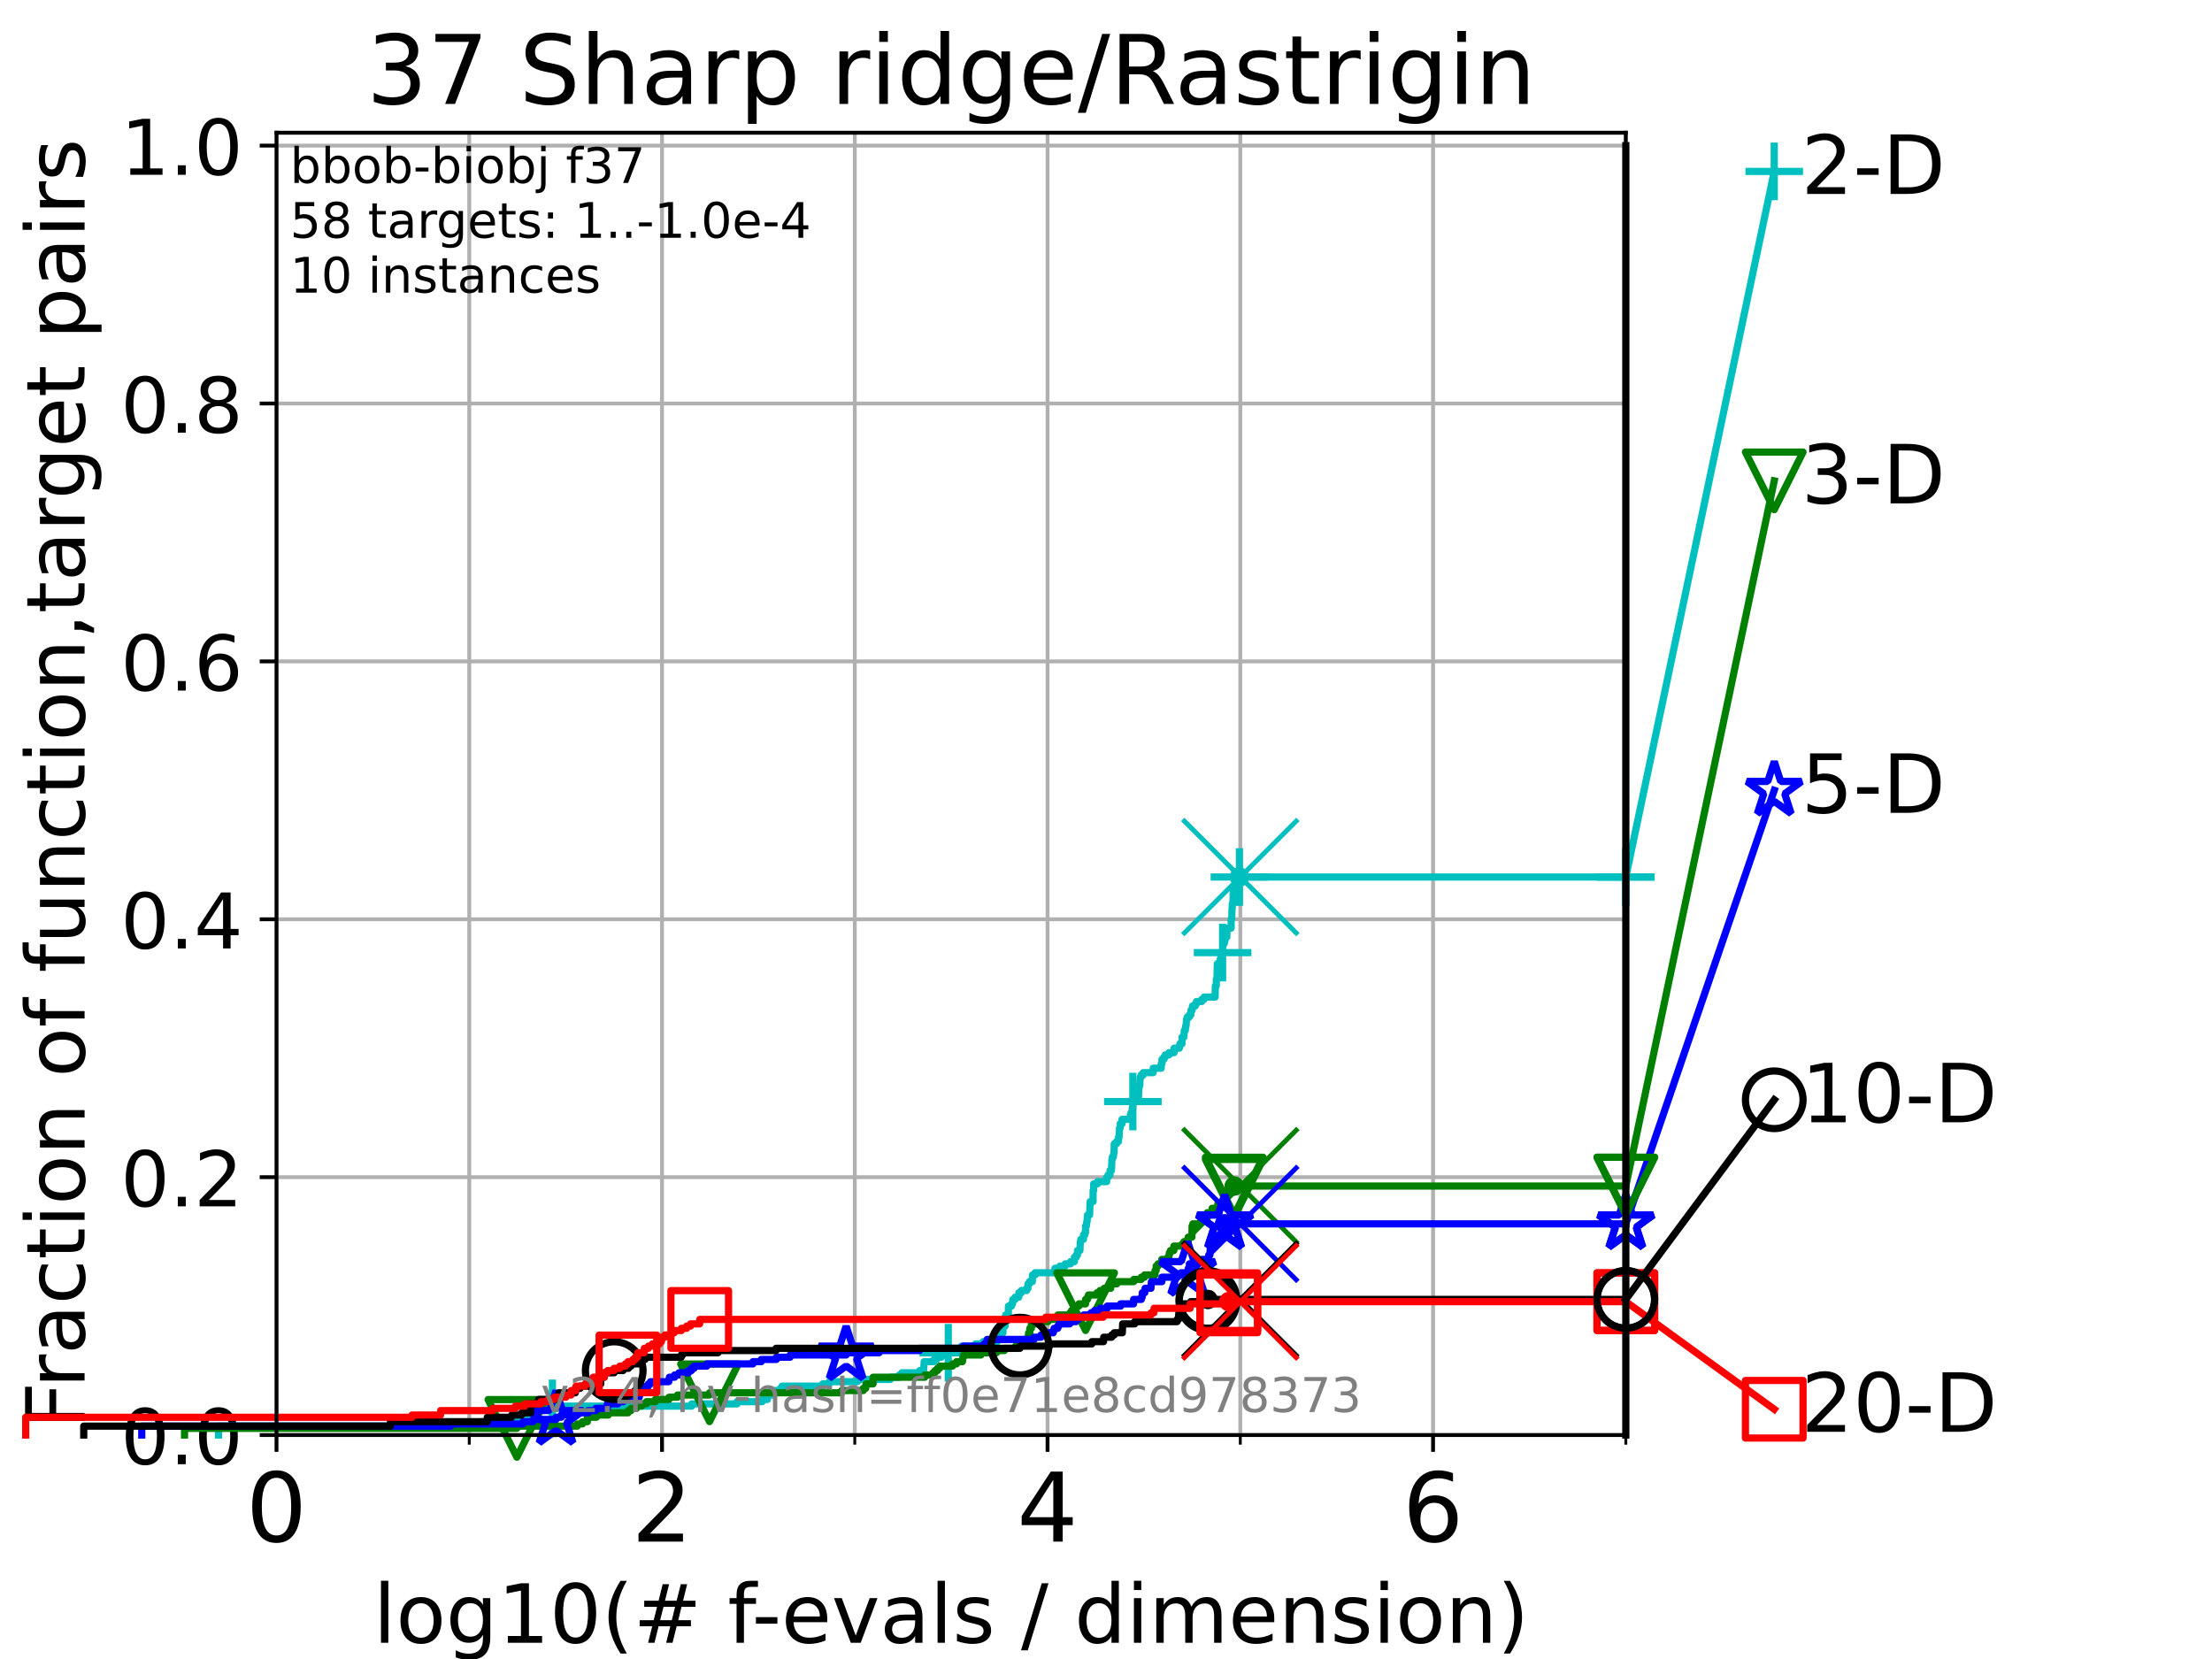 <?xml version="1.0" encoding="utf-8" standalone="no"?>
<!DOCTYPE svg PUBLIC "-//W3C//DTD SVG 1.1//EN"
  "http://www.w3.org/Graphics/SVG/1.1/DTD/svg11.dtd">
<!-- Created with matplotlib (https://matplotlib.org/) -->
<svg height="345.6pt" version="1.1" viewBox="0 0 460.8 345.6" width="460.8pt" xmlns="http://www.w3.org/2000/svg" xmlns:xlink="http://www.w3.org/1999/xlink">
 <defs>
  <style type="text/css">*{stroke-linecap:butt;stroke-linejoin:round;}</style>
 </defs>
 <g id="figure_1">
  <g id="patch_1">
   <path d="M 0 345.6 
L 460.8 345.6 
L 460.8 0 
L 0 0 
z
" style="fill:#ffffff;"/>
  </g>
  <g id="axes_1">
   <g id="patch_2">
    <path d="M 57.6 298.944 
L 338.688 298.944 
L 338.688 27.648 
L 57.6 27.648 
z
" style="fill:#ffffff;"/>
   </g>
   <g id="matplotlib.axis_1">
    <g id="xtick_1">
     <g id="line2d_1">
      <path clip-path="url(#p2d02d40484)" d="M 57.6 298.944 
L 57.6 27.648 
" style="fill:none;stroke:#b0b0b0;stroke-linecap:square;stroke-width:0.8;"/>
     </g>
     <g id="line2d_2">
      <defs>
       <path d="M 0 0 
L 0 3.5 
" id="me74c60710a" style="stroke:#000000;stroke-width:0.8;"/>
      </defs>
      <g>
       <use style="stroke:#000000;stroke-width:0.8;" x="57.6" xlink:href="#me74c60710a" y="298.944"/>
      </g>
     </g>
     <g id="text_1">
      <!-- 0 -->
      <g transform="translate(51.237 321.141)scale(0.2 -0.2)">
       <defs>
        <path d="M 31.781 66.406 
Q 24.172 66.406 20.328 58.906 
Q 16.5 51.422 16.5 36.375 
Q 16.5 21.391 20.328 13.891 
Q 24.172 6.391 31.781 6.391 
Q 39.453 6.391 43.281 13.891 
Q 47.125 21.391 47.125 36.375 
Q 47.125 51.422 43.281 58.906 
Q 39.453 66.406 31.781 66.406 
z
M 31.781 74.219 
Q 44.047 74.219 50.516 64.516 
Q 56.984 54.828 56.984 36.375 
Q 56.984 17.969 50.516 8.266 
Q 44.047 -1.422 31.781 -1.422 
Q 19.531 -1.422 13.062 8.266 
Q 6.594 17.969 6.594 36.375 
Q 6.594 54.828 13.062 64.516 
Q 19.531 74.219 31.781 74.219 
z
" id="DejaVuSans-48"/>
       </defs>
       <use xlink:href="#DejaVuSans-48"/>
      </g>
     </g>
    </g>
    <g id="xtick_2">
     <g id="line2d_3">
      <path clip-path="url(#p2d02d40484)" d="M 137.911 298.944 
L 137.911 27.648 
" style="fill:none;stroke:#b0b0b0;stroke-linecap:square;stroke-width:0.8;"/>
     </g>
     <g id="line2d_4">
      <g>
       <use style="stroke:#000000;stroke-width:0.8;" x="137.911" xlink:href="#me74c60710a" y="298.944"/>
      </g>
     </g>
     <g id="text_2">
      <!-- 2 -->
      <g transform="translate(131.548 321.141)scale(0.2 -0.2)">
       <defs>
        <path d="M 19.188 8.297 
L 53.609 8.297 
L 53.609 0 
L 7.328 0 
L 7.328 8.297 
Q 12.938 14.109 22.625 23.891 
Q 32.328 33.688 34.812 36.531 
Q 39.547 41.844 41.422 45.531 
Q 43.312 49.219 43.312 52.781 
Q 43.312 58.594 39.234 62.25 
Q 35.156 65.922 28.609 65.922 
Q 23.969 65.922 18.812 64.312 
Q 13.672 62.703 7.812 59.422 
L 7.812 69.391 
Q 13.766 71.781 18.938 73 
Q 24.125 74.219 28.422 74.219 
Q 39.75 74.219 46.484 68.547 
Q 53.219 62.891 53.219 53.422 
Q 53.219 48.922 51.531 44.891 
Q 49.859 40.875 45.406 35.406 
Q 44.188 33.984 37.641 27.219 
Q 31.109 20.453 19.188 8.297 
z
" id="DejaVuSans-50"/>
       </defs>
       <use xlink:href="#DejaVuSans-50"/>
      </g>
     </g>
    </g>
    <g id="xtick_3">
     <g id="line2d_5">
      <path clip-path="url(#p2d02d40484)" d="M 218.222 298.944 
L 218.222 27.648 
" style="fill:none;stroke:#b0b0b0;stroke-linecap:square;stroke-width:0.8;"/>
     </g>
     <g id="line2d_6">
      <g>
       <use style="stroke:#000000;stroke-width:0.8;" x="218.222" xlink:href="#me74c60710a" y="298.944"/>
      </g>
     </g>
     <g id="text_3">
      <!-- 4 -->
      <g transform="translate(211.859 321.141)scale(0.2 -0.2)">
       <defs>
        <path d="M 37.797 64.312 
L 12.891 25.391 
L 37.797 25.391 
z
M 35.203 72.906 
L 47.609 72.906 
L 47.609 25.391 
L 58.016 25.391 
L 58.016 17.188 
L 47.609 17.188 
L 47.609 0 
L 37.797 0 
L 37.797 17.188 
L 4.891 17.188 
L 4.891 26.703 
z
" id="DejaVuSans-52"/>
       </defs>
       <use xlink:href="#DejaVuSans-52"/>
      </g>
     </g>
    </g>
    <g id="xtick_4">
     <g id="line2d_7">
      <path clip-path="url(#p2d02d40484)" d="M 298.533 298.944 
L 298.533 27.648 
" style="fill:none;stroke:#b0b0b0;stroke-linecap:square;stroke-width:0.8;"/>
     </g>
     <g id="line2d_8">
      <g>
       <use style="stroke:#000000;stroke-width:0.8;" x="298.533" xlink:href="#me74c60710a" y="298.944"/>
      </g>
     </g>
     <g id="text_4">
      <!-- 6 -->
      <g transform="translate(292.17 321.141)scale(0.2 -0.2)">
       <defs>
        <path d="M 33.016 40.375 
Q 26.375 40.375 22.484 35.828 
Q 18.609 31.297 18.609 23.391 
Q 18.609 15.531 22.484 10.953 
Q 26.375 6.391 33.016 6.391 
Q 39.656 6.391 43.531 10.953 
Q 47.406 15.531 47.406 23.391 
Q 47.406 31.297 43.531 35.828 
Q 39.656 40.375 33.016 40.375 
z
M 52.594 71.297 
L 52.594 62.312 
Q 48.875 64.062 45.094 64.984 
Q 41.312 65.922 37.594 65.922 
Q 27.828 65.922 22.672 59.328 
Q 17.531 52.734 16.797 39.406 
Q 19.672 43.656 24.016 45.922 
Q 28.375 48.188 33.594 48.188 
Q 44.578 48.188 50.953 41.516 
Q 57.328 34.859 57.328 23.391 
Q 57.328 12.156 50.688 5.359 
Q 44.047 -1.422 33.016 -1.422 
Q 20.359 -1.422 13.672 8.266 
Q 6.984 17.969 6.984 36.375 
Q 6.984 53.656 15.188 63.938 
Q 23.391 74.219 37.203 74.219 
Q 40.922 74.219 44.703 73.484 
Q 48.484 72.75 52.594 71.297 
z
" id="DejaVuSans-54"/>
       </defs>
       <use xlink:href="#DejaVuSans-54"/>
      </g>
     </g>
    </g>
    <g id="xtick_5">
     <g id="line2d_9">
      <path clip-path="url(#p2d02d40484)" d="M 97.755 298.944 
L 97.755 27.648 
" style="fill:none;stroke:#b0b0b0;stroke-linecap:square;stroke-width:0.8;"/>
     </g>
     <g id="line2d_10">
      <defs>
       <path d="M 0 0 
L 0 2 
" id="m2a0ee603ae" style="stroke:#000000;stroke-width:0.6;"/>
      </defs>
      <g>
       <use style="stroke:#000000;stroke-width:0.6;" x="97.755" xlink:href="#m2a0ee603ae" y="298.944"/>
      </g>
     </g>
    </g>
    <g id="xtick_6">
     <g id="line2d_11">
      <path clip-path="url(#p2d02d40484)" d="M 178.066 298.944 
L 178.066 27.648 
" style="fill:none;stroke:#b0b0b0;stroke-linecap:square;stroke-width:0.8;"/>
     </g>
     <g id="line2d_12">
      <g>
       <use style="stroke:#000000;stroke-width:0.6;" x="178.066" xlink:href="#m2a0ee603ae" y="298.944"/>
      </g>
     </g>
    </g>
    <g id="xtick_7">
     <g id="line2d_13">
      <path clip-path="url(#p2d02d40484)" d="M 258.377 298.944 
L 258.377 27.648 
" style="fill:none;stroke:#b0b0b0;stroke-linecap:square;stroke-width:0.8;"/>
     </g>
     <g id="line2d_14">
      <g>
       <use style="stroke:#000000;stroke-width:0.6;" x="258.377" xlink:href="#m2a0ee603ae" y="298.944"/>
      </g>
     </g>
    </g>
    <g id="xtick_8">
     <g id="line2d_15">
      <path clip-path="url(#p2d02d40484)" d="M 338.688 298.944 
L 338.688 27.648 
" style="fill:none;stroke:#b0b0b0;stroke-linecap:square;stroke-width:0.8;"/>
     </g>
     <g id="line2d_16">
      <g>
       <use style="stroke:#000000;stroke-width:0.6;" x="338.688" xlink:href="#m2a0ee603ae" y="298.944"/>
      </g>
     </g>
    </g>
    <g id="text_5">
     <!-- log10(# f-evals / dimension) -->
     <g transform="translate(77.764 342.218)scale(0.17 -0.17)">
      <defs>
       <path d="M 9.422 75.984 
L 18.406 75.984 
L 18.406 0 
L 9.422 0 
z
" id="DejaVuSans-108"/>
       <path d="M 30.609 48.391 
Q 23.391 48.391 19.188 42.75 
Q 14.984 37.109 14.984 27.297 
Q 14.984 17.484 19.156 11.844 
Q 23.344 6.203 30.609 6.203 
Q 37.797 6.203 41.984 11.859 
Q 46.188 17.531 46.188 27.297 
Q 46.188 37.016 41.984 42.703 
Q 37.797 48.391 30.609 48.391 
z
M 30.609 56 
Q 42.328 56 49.016 48.375 
Q 55.719 40.766 55.719 27.297 
Q 55.719 13.875 49.016 6.219 
Q 42.328 -1.422 30.609 -1.422 
Q 18.844 -1.422 12.172 6.219 
Q 5.516 13.875 5.516 27.297 
Q 5.516 40.766 12.172 48.375 
Q 18.844 56 30.609 56 
z
" id="DejaVuSans-111"/>
       <path d="M 45.406 27.984 
Q 45.406 37.75 41.375 43.109 
Q 37.359 48.484 30.078 48.484 
Q 22.859 48.484 18.828 43.109 
Q 14.797 37.75 14.797 27.984 
Q 14.797 18.266 18.828 12.891 
Q 22.859 7.516 30.078 7.516 
Q 37.359 7.516 41.375 12.891 
Q 45.406 18.266 45.406 27.984 
z
M 54.391 6.781 
Q 54.391 -7.172 48.188 -13.984 
Q 42 -20.797 29.203 -20.797 
Q 24.469 -20.797 20.266 -20.094 
Q 16.062 -19.391 12.109 -17.922 
L 12.109 -9.188 
Q 16.062 -11.328 19.922 -12.344 
Q 23.781 -13.375 27.781 -13.375 
Q 36.625 -13.375 41.016 -8.766 
Q 45.406 -4.156 45.406 5.172 
L 45.406 9.625 
Q 42.625 4.781 38.281 2.391 
Q 33.938 0 27.875 0 
Q 17.828 0 11.672 7.656 
Q 5.516 15.328 5.516 27.984 
Q 5.516 40.672 11.672 48.328 
Q 17.828 56 27.875 56 
Q 33.938 56 38.281 53.609 
Q 42.625 51.219 45.406 46.391 
L 45.406 54.688 
L 54.391 54.688 
z
" id="DejaVuSans-103"/>
       <path d="M 12.406 8.297 
L 28.516 8.297 
L 28.516 63.922 
L 10.984 60.406 
L 10.984 69.391 
L 28.422 72.906 
L 38.281 72.906 
L 38.281 8.297 
L 54.391 8.297 
L 54.391 0 
L 12.406 0 
z
" id="DejaVuSans-49"/>
       <path d="M 31 75.875 
Q 24.469 64.656 21.281 53.656 
Q 18.109 42.672 18.109 31.391 
Q 18.109 20.125 21.312 9.062 
Q 24.516 -2 31 -13.188 
L 23.188 -13.188 
Q 15.875 -1.703 12.234 9.375 
Q 8.594 20.453 8.594 31.391 
Q 8.594 42.281 12.203 53.312 
Q 15.828 64.359 23.188 75.875 
z
" id="DejaVuSans-40"/>
       <path d="M 51.125 44 
L 36.922 44 
L 32.812 27.688 
L 47.125 27.688 
z
M 43.797 71.781 
L 38.719 51.516 
L 52.984 51.516 
L 58.109 71.781 
L 65.922 71.781 
L 60.891 51.516 
L 76.125 51.516 
L 76.125 44 
L 58.984 44 
L 54.984 27.688 
L 70.516 27.688 
L 70.516 20.219 
L 53.078 20.219 
L 48 0 
L 40.188 0 
L 45.219 20.219 
L 30.906 20.219 
L 25.875 0 
L 18.016 0 
L 23.094 20.219 
L 7.719 20.219 
L 7.719 27.688 
L 24.906 27.688 
L 29 44 
L 13.281 44 
L 13.281 51.516 
L 30.906 51.516 
L 35.891 71.781 
z
" id="DejaVuSans-35"/>
       <path id="DejaVuSans-32"/>
       <path d="M 37.109 75.984 
L 37.109 68.5 
L 28.516 68.5 
Q 23.688 68.5 21.797 66.547 
Q 19.922 64.594 19.922 59.516 
L 19.922 54.688 
L 34.719 54.688 
L 34.719 47.703 
L 19.922 47.703 
L 19.922 0 
L 10.891 0 
L 10.891 47.703 
L 2.297 47.703 
L 2.297 54.688 
L 10.891 54.688 
L 10.891 58.5 
Q 10.891 67.625 15.141 71.797 
Q 19.391 75.984 28.609 75.984 
z
" id="DejaVuSans-102"/>
       <path d="M 4.891 31.391 
L 31.203 31.391 
L 31.203 23.391 
L 4.891 23.391 
z
" id="DejaVuSans-45"/>
       <path d="M 56.203 29.594 
L 56.203 25.203 
L 14.891 25.203 
Q 15.484 15.922 20.484 11.062 
Q 25.484 6.203 34.422 6.203 
Q 39.594 6.203 44.453 7.469 
Q 49.312 8.734 54.109 11.281 
L 54.109 2.781 
Q 49.266 0.734 44.188 -0.344 
Q 39.109 -1.422 33.891 -1.422 
Q 20.797 -1.422 13.156 6.188 
Q 5.516 13.812 5.516 26.812 
Q 5.516 40.234 12.766 48.109 
Q 20.016 56 32.328 56 
Q 43.359 56 49.781 48.891 
Q 56.203 41.797 56.203 29.594 
z
M 47.219 32.234 
Q 47.125 39.594 43.094 43.984 
Q 39.062 48.391 32.422 48.391 
Q 24.906 48.391 20.391 44.141 
Q 15.875 39.891 15.188 32.172 
z
" id="DejaVuSans-101"/>
       <path d="M 2.984 54.688 
L 12.5 54.688 
L 29.594 8.797 
L 46.688 54.688 
L 56.203 54.688 
L 35.688 0 
L 23.484 0 
z
" id="DejaVuSans-118"/>
       <path d="M 34.281 27.484 
Q 23.391 27.484 19.188 25 
Q 14.984 22.516 14.984 16.5 
Q 14.984 11.719 18.141 8.906 
Q 21.297 6.109 26.703 6.109 
Q 34.188 6.109 38.703 11.406 
Q 43.219 16.703 43.219 25.484 
L 43.219 27.484 
z
M 52.203 31.203 
L 52.203 0 
L 43.219 0 
L 43.219 8.297 
Q 40.141 3.328 35.547 0.953 
Q 30.953 -1.422 24.312 -1.422 
Q 15.922 -1.422 10.953 3.297 
Q 6 8.016 6 15.922 
Q 6 25.141 12.172 29.828 
Q 18.359 34.516 30.609 34.516 
L 43.219 34.516 
L 43.219 35.406 
Q 43.219 41.609 39.141 45 
Q 35.062 48.391 27.688 48.391 
Q 23 48.391 18.547 47.266 
Q 14.109 46.141 10.016 43.891 
L 10.016 52.203 
Q 14.938 54.109 19.578 55.047 
Q 24.219 56 28.609 56 
Q 40.484 56 46.344 49.844 
Q 52.203 43.703 52.203 31.203 
z
" id="DejaVuSans-97"/>
       <path d="M 44.281 53.078 
L 44.281 44.578 
Q 40.484 46.531 36.375 47.5 
Q 32.281 48.484 27.875 48.484 
Q 21.188 48.484 17.844 46.438 
Q 14.5 44.391 14.5 40.281 
Q 14.5 37.156 16.891 35.375 
Q 19.281 33.594 26.516 31.984 
L 29.594 31.297 
Q 39.156 29.25 43.188 25.516 
Q 47.219 21.781 47.219 15.094 
Q 47.219 7.469 41.188 3.016 
Q 35.156 -1.422 24.609 -1.422 
Q 20.219 -1.422 15.453 -0.562 
Q 10.688 0.297 5.422 2 
L 5.422 11.281 
Q 10.406 8.688 15.234 7.391 
Q 20.062 6.109 24.812 6.109 
Q 31.156 6.109 34.562 8.281 
Q 37.984 10.453 37.984 14.406 
Q 37.984 18.062 35.516 20.016 
Q 33.062 21.969 24.703 23.781 
L 21.578 24.516 
Q 13.234 26.266 9.516 29.906 
Q 5.812 33.547 5.812 39.891 
Q 5.812 47.609 11.281 51.797 
Q 16.75 56 26.812 56 
Q 31.781 56 36.172 55.266 
Q 40.578 54.547 44.281 53.078 
z
" id="DejaVuSans-115"/>
       <path d="M 25.391 72.906 
L 33.688 72.906 
L 8.297 -9.281 
L 0 -9.281 
z
" id="DejaVuSans-47"/>
       <path d="M 45.406 46.391 
L 45.406 75.984 
L 54.391 75.984 
L 54.391 0 
L 45.406 0 
L 45.406 8.203 
Q 42.578 3.328 38.25 0.953 
Q 33.938 -1.422 27.875 -1.422 
Q 17.969 -1.422 11.734 6.484 
Q 5.516 14.406 5.516 27.297 
Q 5.516 40.188 11.734 48.094 
Q 17.969 56 27.875 56 
Q 33.938 56 38.25 53.625 
Q 42.578 51.266 45.406 46.391 
z
M 14.797 27.297 
Q 14.797 17.391 18.875 11.75 
Q 22.953 6.109 30.078 6.109 
Q 37.203 6.109 41.297 11.75 
Q 45.406 17.391 45.406 27.297 
Q 45.406 37.203 41.297 42.844 
Q 37.203 48.484 30.078 48.484 
Q 22.953 48.484 18.875 42.844 
Q 14.797 37.203 14.797 27.297 
z
" id="DejaVuSans-100"/>
       <path d="M 9.422 54.688 
L 18.406 54.688 
L 18.406 0 
L 9.422 0 
z
M 9.422 75.984 
L 18.406 75.984 
L 18.406 64.594 
L 9.422 64.594 
z
" id="DejaVuSans-105"/>
       <path d="M 52 44.188 
Q 55.375 50.25 60.062 53.125 
Q 64.75 56 71.094 56 
Q 79.641 56 84.281 50.016 
Q 88.922 44.047 88.922 33.016 
L 88.922 0 
L 79.891 0 
L 79.891 32.719 
Q 79.891 40.578 77.094 44.375 
Q 74.312 48.188 68.609 48.188 
Q 61.625 48.188 57.562 43.547 
Q 53.516 38.922 53.516 30.906 
L 53.516 0 
L 44.484 0 
L 44.484 32.719 
Q 44.484 40.625 41.703 44.406 
Q 38.922 48.188 33.109 48.188 
Q 26.219 48.188 22.156 43.531 
Q 18.109 38.875 18.109 30.906 
L 18.109 0 
L 9.078 0 
L 9.078 54.688 
L 18.109 54.688 
L 18.109 46.188 
Q 21.188 51.219 25.484 53.609 
Q 29.781 56 35.688 56 
Q 41.656 56 45.828 52.969 
Q 50 49.953 52 44.188 
z
" id="DejaVuSans-109"/>
       <path d="M 54.891 33.016 
L 54.891 0 
L 45.906 0 
L 45.906 32.719 
Q 45.906 40.484 42.875 44.328 
Q 39.844 48.188 33.797 48.188 
Q 26.516 48.188 22.312 43.547 
Q 18.109 38.922 18.109 30.906 
L 18.109 0 
L 9.078 0 
L 9.078 54.688 
L 18.109 54.688 
L 18.109 46.188 
Q 21.344 51.125 25.703 53.562 
Q 30.078 56 35.797 56 
Q 45.219 56 50.047 50.172 
Q 54.891 44.344 54.891 33.016 
z
" id="DejaVuSans-110"/>
       <path d="M 8.016 75.875 
L 15.828 75.875 
Q 23.141 64.359 26.781 53.312 
Q 30.422 42.281 30.422 31.391 
Q 30.422 20.453 26.781 9.375 
Q 23.141 -1.703 15.828 -13.188 
L 8.016 -13.188 
Q 14.5 -2 17.703 9.062 
Q 20.906 20.125 20.906 31.391 
Q 20.906 42.672 17.703 53.656 
Q 14.5 64.656 8.016 75.875 
z
" id="DejaVuSans-41"/>
      </defs>
      <use xlink:href="#DejaVuSans-108"/>
      <use x="27.783" xlink:href="#DejaVuSans-111"/>
      <use x="88.965" xlink:href="#DejaVuSans-103"/>
      <use x="152.441" xlink:href="#DejaVuSans-49"/>
      <use x="216.064" xlink:href="#DejaVuSans-48"/>
      <use x="279.688" xlink:href="#DejaVuSans-40"/>
      <use x="318.701" xlink:href="#DejaVuSans-35"/>
      <use x="402.49" xlink:href="#DejaVuSans-32"/>
      <use x="434.277" xlink:href="#DejaVuSans-102"/>
      <use x="463.982" xlink:href="#DejaVuSans-45"/>
      <use x="500.066" xlink:href="#DejaVuSans-101"/>
      <use x="561.59" xlink:href="#DejaVuSans-118"/>
      <use x="620.77" xlink:href="#DejaVuSans-97"/>
      <use x="682.049" xlink:href="#DejaVuSans-108"/>
      <use x="709.832" xlink:href="#DejaVuSans-115"/>
      <use x="761.932" xlink:href="#DejaVuSans-32"/>
      <use x="793.719" xlink:href="#DejaVuSans-47"/>
      <use x="827.41" xlink:href="#DejaVuSans-32"/>
      <use x="859.197" xlink:href="#DejaVuSans-100"/>
      <use x="922.674" xlink:href="#DejaVuSans-105"/>
      <use x="950.457" xlink:href="#DejaVuSans-109"/>
      <use x="1047.869" xlink:href="#DejaVuSans-101"/>
      <use x="1109.393" xlink:href="#DejaVuSans-110"/>
      <use x="1172.771" xlink:href="#DejaVuSans-115"/>
      <use x="1224.871" xlink:href="#DejaVuSans-105"/>
      <use x="1252.654" xlink:href="#DejaVuSans-111"/>
      <use x="1313.836" xlink:href="#DejaVuSans-110"/>
      <use x="1377.215" xlink:href="#DejaVuSans-41"/>
     </g>
    </g>
   </g>
   <g id="matplotlib.axis_2">
    <g id="ytick_1">
     <g id="line2d_17">
      <path clip-path="url(#p2d02d40484)" d="M 57.6 298.944 
L 338.688 298.944 
" style="fill:none;stroke:#b0b0b0;stroke-linecap:square;stroke-width:0.8;"/>
     </g>
     <g id="line2d_18">
      <defs>
       <path d="M 0 0 
L -3.5 0 
" id="mabd3118e14" style="stroke:#000000;stroke-width:0.8;"/>
      </defs>
      <g>
       <use style="stroke:#000000;stroke-width:0.8;" x="57.6" xlink:href="#mabd3118e14" y="298.944"/>
      </g>
     </g>
     <g id="text_6">
      <!-- 0.0 -->
      <g transform="translate(25.155 305.023)scale(0.16 -0.16)">
       <defs>
        <path d="M 10.688 12.406 
L 21 12.406 
L 21 0 
L 10.688 0 
z
" id="DejaVuSans-46"/>
       </defs>
       <use xlink:href="#DejaVuSans-48"/>
       <use x="63.623" xlink:href="#DejaVuSans-46"/>
       <use x="95.41" xlink:href="#DejaVuSans-48"/>
      </g>
     </g>
    </g>
    <g id="ytick_2">
     <g id="line2d_19">
      <path clip-path="url(#p2d02d40484)" d="M 57.6 245.222 
L 338.688 245.222 
" style="fill:none;stroke:#b0b0b0;stroke-linecap:square;stroke-width:0.8;"/>
     </g>
     <g id="line2d_20">
      <g>
       <use style="stroke:#000000;stroke-width:0.8;" x="57.6" xlink:href="#mabd3118e14" y="245.222"/>
      </g>
     </g>
     <g id="text_7">
      <!-- 0.2 -->
      <g transform="translate(25.155 251.301)scale(0.16 -0.16)">
       <use xlink:href="#DejaVuSans-48"/>
       <use x="63.623" xlink:href="#DejaVuSans-46"/>
       <use x="95.41" xlink:href="#DejaVuSans-50"/>
      </g>
     </g>
    </g>
    <g id="ytick_3">
     <g id="line2d_21">
      <path clip-path="url(#p2d02d40484)" d="M 57.6 191.5 
L 338.688 191.5 
" style="fill:none;stroke:#b0b0b0;stroke-linecap:square;stroke-width:0.8;"/>
     </g>
     <g id="line2d_22">
      <g>
       <use style="stroke:#000000;stroke-width:0.8;" x="57.6" xlink:href="#mabd3118e14" y="191.5"/>
      </g>
     </g>
     <g id="text_8">
      <!-- 0.4 -->
      <g transform="translate(25.155 197.579)scale(0.16 -0.16)">
       <use xlink:href="#DejaVuSans-48"/>
       <use x="63.623" xlink:href="#DejaVuSans-46"/>
       <use x="95.41" xlink:href="#DejaVuSans-52"/>
      </g>
     </g>
    </g>
    <g id="ytick_4">
     <g id="line2d_23">
      <path clip-path="url(#p2d02d40484)" d="M 57.6 137.778 
L 338.688 137.778 
" style="fill:none;stroke:#b0b0b0;stroke-linecap:square;stroke-width:0.8;"/>
     </g>
     <g id="line2d_24">
      <g>
       <use style="stroke:#000000;stroke-width:0.8;" x="57.6" xlink:href="#mabd3118e14" y="137.778"/>
      </g>
     </g>
     <g id="text_9">
      <!-- 0.6 -->
      <g transform="translate(25.155 143.857)scale(0.16 -0.16)">
       <use xlink:href="#DejaVuSans-48"/>
       <use x="63.623" xlink:href="#DejaVuSans-46"/>
       <use x="95.41" xlink:href="#DejaVuSans-54"/>
      </g>
     </g>
    </g>
    <g id="ytick_5">
     <g id="line2d_25">
      <path clip-path="url(#p2d02d40484)" d="M 57.6 84.056 
L 338.688 84.056 
" style="fill:none;stroke:#b0b0b0;stroke-linecap:square;stroke-width:0.8;"/>
     </g>
     <g id="line2d_26">
      <g>
       <use style="stroke:#000000;stroke-width:0.8;" x="57.6" xlink:href="#mabd3118e14" y="84.056"/>
      </g>
     </g>
     <g id="text_10">
      <!-- 0.8 -->
      <g transform="translate(25.155 90.135)scale(0.16 -0.16)">
       <defs>
        <path d="M 31.781 34.625 
Q 24.75 34.625 20.719 30.859 
Q 16.703 27.094 16.703 20.516 
Q 16.703 13.922 20.719 10.156 
Q 24.75 6.391 31.781 6.391 
Q 38.812 6.391 42.859 10.172 
Q 46.922 13.969 46.922 20.516 
Q 46.922 27.094 42.891 30.859 
Q 38.875 34.625 31.781 34.625 
z
M 21.922 38.812 
Q 15.578 40.375 12.031 44.719 
Q 8.5 49.078 8.5 55.328 
Q 8.5 64.062 14.719 69.141 
Q 20.953 74.219 31.781 74.219 
Q 42.672 74.219 48.875 69.141 
Q 55.078 64.062 55.078 55.328 
Q 55.078 49.078 51.531 44.719 
Q 48 40.375 41.703 38.812 
Q 48.828 37.156 52.797 32.312 
Q 56.781 27.484 56.781 20.516 
Q 56.781 9.906 50.312 4.234 
Q 43.844 -1.422 31.781 -1.422 
Q 19.734 -1.422 13.25 4.234 
Q 6.781 9.906 6.781 20.516 
Q 6.781 27.484 10.781 32.312 
Q 14.797 37.156 21.922 38.812 
z
M 18.312 54.391 
Q 18.312 48.734 21.844 45.562 
Q 25.391 42.391 31.781 42.391 
Q 38.141 42.391 41.719 45.562 
Q 45.312 48.734 45.312 54.391 
Q 45.312 60.062 41.719 63.234 
Q 38.141 66.406 31.781 66.406 
Q 25.391 66.406 21.844 63.234 
Q 18.312 60.062 18.312 54.391 
z
" id="DejaVuSans-56"/>
       </defs>
       <use xlink:href="#DejaVuSans-48"/>
       <use x="63.623" xlink:href="#DejaVuSans-46"/>
       <use x="95.41" xlink:href="#DejaVuSans-56"/>
      </g>
     </g>
    </g>
    <g id="ytick_6">
     <g id="line2d_27">
      <path clip-path="url(#p2d02d40484)" d="M 57.6 30.334 
L 338.688 30.334 
" style="fill:none;stroke:#b0b0b0;stroke-linecap:square;stroke-width:0.8;"/>
     </g>
     <g id="line2d_28">
      <g>
       <use style="stroke:#000000;stroke-width:0.8;" x="57.6" xlink:href="#mabd3118e14" y="30.334"/>
      </g>
     </g>
     <g id="text_11">
      <!-- 1.0 -->
      <g transform="translate(25.155 36.413)scale(0.16 -0.16)">
       <use xlink:href="#DejaVuSans-49"/>
       <use x="63.623" xlink:href="#DejaVuSans-46"/>
       <use x="95.41" xlink:href="#DejaVuSans-48"/>
      </g>
     </g>
    </g>
    <g id="text_12">
     <!-- Fraction of function,target pairs -->
     <g transform="translate(17.62 297.681)rotate(-90)scale(0.17 -0.17)">
      <defs>
       <path d="M 9.812 72.906 
L 51.703 72.906 
L 51.703 64.594 
L 19.672 64.594 
L 19.672 43.109 
L 48.578 43.109 
L 48.578 34.812 
L 19.672 34.812 
L 19.672 0 
L 9.812 0 
z
" id="DejaVuSans-70"/>
       <path d="M 41.109 46.297 
Q 39.594 47.172 37.812 47.578 
Q 36.031 48 33.891 48 
Q 26.266 48 22.188 43.047 
Q 18.109 38.094 18.109 28.812 
L 18.109 0 
L 9.078 0 
L 9.078 54.688 
L 18.109 54.688 
L 18.109 46.188 
Q 20.953 51.172 25.484 53.578 
Q 30.031 56 36.531 56 
Q 37.453 56 38.578 55.875 
Q 39.703 55.766 41.062 55.516 
z
" id="DejaVuSans-114"/>
       <path d="M 48.781 52.594 
L 48.781 44.188 
Q 44.969 46.297 41.141 47.344 
Q 37.312 48.391 33.406 48.391 
Q 24.656 48.391 19.812 42.844 
Q 14.984 37.312 14.984 27.297 
Q 14.984 17.281 19.812 11.734 
Q 24.656 6.203 33.406 6.203 
Q 37.312 6.203 41.141 7.25 
Q 44.969 8.297 48.781 10.406 
L 48.781 2.094 
Q 45.016 0.344 40.984 -0.531 
Q 36.969 -1.422 32.422 -1.422 
Q 20.062 -1.422 12.781 6.344 
Q 5.516 14.109 5.516 27.297 
Q 5.516 40.672 12.859 48.328 
Q 20.219 56 33.016 56 
Q 37.156 56 41.109 55.141 
Q 45.062 54.297 48.781 52.594 
z
" id="DejaVuSans-99"/>
       <path d="M 18.312 70.219 
L 18.312 54.688 
L 36.812 54.688 
L 36.812 47.703 
L 18.312 47.703 
L 18.312 18.016 
Q 18.312 11.328 20.141 9.422 
Q 21.969 7.516 27.594 7.516 
L 36.812 7.516 
L 36.812 0 
L 27.594 0 
Q 17.188 0 13.234 3.875 
Q 9.281 7.766 9.281 18.016 
L 9.281 47.703 
L 2.688 47.703 
L 2.688 54.688 
L 9.281 54.688 
L 9.281 70.219 
z
" id="DejaVuSans-116"/>
       <path d="M 8.5 21.578 
L 8.5 54.688 
L 17.484 54.688 
L 17.484 21.922 
Q 17.484 14.156 20.5 10.266 
Q 23.531 6.391 29.594 6.391 
Q 36.859 6.391 41.078 11.031 
Q 45.312 15.672 45.312 23.688 
L 45.312 54.688 
L 54.297 54.688 
L 54.297 0 
L 45.312 0 
L 45.312 8.406 
Q 42.047 3.422 37.719 1 
Q 33.406 -1.422 27.688 -1.422 
Q 18.266 -1.422 13.375 4.438 
Q 8.5 10.297 8.5 21.578 
z
M 31.109 56 
z
" id="DejaVuSans-117"/>
       <path d="M 11.719 12.406 
L 22.016 12.406 
L 22.016 4 
L 14.016 -11.625 
L 7.719 -11.625 
L 11.719 4 
z
" id="DejaVuSans-44"/>
       <path d="M 18.109 8.203 
L 18.109 -20.797 
L 9.078 -20.797 
L 9.078 54.688 
L 18.109 54.688 
L 18.109 46.391 
Q 20.953 51.266 25.266 53.625 
Q 29.594 56 35.594 56 
Q 45.562 56 51.781 48.094 
Q 58.016 40.188 58.016 27.297 
Q 58.016 14.406 51.781 6.484 
Q 45.562 -1.422 35.594 -1.422 
Q 29.594 -1.422 25.266 0.953 
Q 20.953 3.328 18.109 8.203 
z
M 48.688 27.297 
Q 48.688 37.203 44.609 42.844 
Q 40.531 48.484 33.406 48.484 
Q 26.266 48.484 22.188 42.844 
Q 18.109 37.203 18.109 27.297 
Q 18.109 17.391 22.188 11.75 
Q 26.266 6.109 33.406 6.109 
Q 40.531 6.109 44.609 11.75 
Q 48.688 17.391 48.688 27.297 
z
" id="DejaVuSans-112"/>
      </defs>
      <use xlink:href="#DejaVuSans-70"/>
      <use x="50.27" xlink:href="#DejaVuSans-114"/>
      <use x="91.383" xlink:href="#DejaVuSans-97"/>
      <use x="152.662" xlink:href="#DejaVuSans-99"/>
      <use x="207.643" xlink:href="#DejaVuSans-116"/>
      <use x="246.852" xlink:href="#DejaVuSans-105"/>
      <use x="274.635" xlink:href="#DejaVuSans-111"/>
      <use x="335.816" xlink:href="#DejaVuSans-110"/>
      <use x="399.195" xlink:href="#DejaVuSans-32"/>
      <use x="430.982" xlink:href="#DejaVuSans-111"/>
      <use x="492.164" xlink:href="#DejaVuSans-102"/>
      <use x="527.369" xlink:href="#DejaVuSans-32"/>
      <use x="559.156" xlink:href="#DejaVuSans-102"/>
      <use x="594.361" xlink:href="#DejaVuSans-117"/>
      <use x="657.74" xlink:href="#DejaVuSans-110"/>
      <use x="721.119" xlink:href="#DejaVuSans-99"/>
      <use x="776.1" xlink:href="#DejaVuSans-116"/>
      <use x="815.309" xlink:href="#DejaVuSans-105"/>
      <use x="843.092" xlink:href="#DejaVuSans-111"/>
      <use x="904.273" xlink:href="#DejaVuSans-110"/>
      <use x="967.652" xlink:href="#DejaVuSans-44"/>
      <use x="999.439" xlink:href="#DejaVuSans-116"/>
      <use x="1038.648" xlink:href="#DejaVuSans-97"/>
      <use x="1099.928" xlink:href="#DejaVuSans-114"/>
      <use x="1139.291" xlink:href="#DejaVuSans-103"/>
      <use x="1202.768" xlink:href="#DejaVuSans-101"/>
      <use x="1264.291" xlink:href="#DejaVuSans-116"/>
      <use x="1303.5" xlink:href="#DejaVuSans-32"/>
      <use x="1335.287" xlink:href="#DejaVuSans-112"/>
      <use x="1398.764" xlink:href="#DejaVuSans-97"/>
      <use x="1460.043" xlink:href="#DejaVuSans-105"/>
      <use x="1487.826" xlink:href="#DejaVuSans-114"/>
      <use x="1528.939" xlink:href="#DejaVuSans-115"/>
     </g>
    </g>
   </g>
   <g id="line2d_29">
    <defs>
     <path d="M 0 1.5 
C 0.398 1.5 0.779 1.342 1.061 1.061 
C 1.342 0.779 1.5 0.398 1.5 0 
C 1.5 -0.398 1.342 -0.779 1.061 -1.061 
C 0.779 -1.342 0.398 -1.5 0 -1.5 
C -0.398 -1.5 -0.779 -1.342 -1.061 -1.061 
C -1.342 -0.779 -1.5 -0.398 -1.5 0 
C -1.5 0.398 -1.342 0.779 -1.061 1.061 
C -0.779 1.342 -0.398 1.5 0 1.5 
z
" id="m54dedb972d" style="stroke:#00bfbf;"/>
    </defs>
    <g>
     <use style="fill:#00bfbf;stroke:#00bfbf;" x="258.199" xlink:href="#m54dedb972d" y="182.701"/>
     <use style="fill:#00bfbf;stroke:#00bfbf;" x="258.199" xlink:href="#m54dedb972d" y="182.701"/>
    </g>
   </g>
   <g id="line2d_30">
    <path d="M 45.512 298.944 
L 45.512 297.092 
L 100.193 297.092 
L 100.193 296.165 
L 103.623 296.165 
L 103.623 295.702 
L 106.489 295.702 
L 106.489 295.239 
L 111.105 295.239 
L 111.105 293.85 
L 113.023 293.85 
L 113.023 293.387 
L 115.077 293.387 
L 115.077 292.923 
L 144.087 292.923 
L 144.087 292.46 
L 153.538 292.46 
L 153.538 291.997 
L 158.785 291.997 
L 158.785 291.534 
L 159.858 291.534 
L 159.932 290.608 
L 160.821 290.608 
L 160.821 290.145 
L 161.284 290.145 
L 161.284 289.682 
L 162.581 289.682 
L 162.581 289.218 
L 162.917 289.218 
L 162.917 288.755 
L 171.392 288.755 
L 171.392 288.292 
L 172.768 288.292 
L 172.768 287.829 
L 178.59 287.829 
L 178.59 287.366 
L 185.483 287.366 
L 185.483 286.903 
L 187.335 286.903 
L 187.335 286.44 
L 187.86 286.44 
L 187.86 285.977 
L 191.589 285.977 
L 191.589 285.514 
L 192.397 285.514 
L 192.5 284.124 
L 192.519 284.124 
L 192.519 283.661 
L 194.561 283.661 
L 194.561 283.198 
L 195.118 283.198 
L 195.118 282.735 
L 196.081 282.735 
L 196.081 282.272 
L 196.763 282.272 
L 196.763 281.809 
L 197.545 281.809 
L 197.545 281.345 
L 200.276 281.345 
L 200.286 280.419 
L 203.228 280.419 
L 203.228 279.956 
L 204.799 279.956 
L 204.799 279.493 
L 207.769 279.493 
L 207.769 279.03 
L 208.084 279.03 
L 208.084 278.567 
L 208.299 278.567 
L 208.299 278.104 
L 208.686 278.104 
L 208.686 277.64 
L 208.937 277.64 
L 208.945 276.251 
L 209.399 276.251 
L 209.491 273.935 
L 210.063 273.935 
L 210.07 272.083 
L 210.716 272.083 
L 210.716 271.62 
L 210.934 271.62 
L 211.01 270.694 
L 211.465 270.694 
L 211.465 270.231 
L 212.235 270.231 
L 212.235 269.304 
L 212.756 269.304 
L 212.756 268.841 
L 213.863 268.841 
L 213.863 268.378 
L 214.148 268.378 
L 214.148 267.452 
L 214.446 267.452 
L 214.446 266.989 
L 215.056 266.989 
L 215.085 265.599 
L 215.63 265.599 
L 215.63 265.136 
L 219.68 265.136 
L 219.769 264.21 
L 220.798 264.21 
L 220.798 263.747 
L 221.894 263.747 
L 221.894 263.284 
L 223.023 263.284 
L 223.023 262.821 
L 223.821 262.821 
L 223.821 261.894 
L 224.207 261.894 
L 224.207 261.431 
L 224.454 261.431 
L 224.46 260.505 
L 224.973 260.505 
L 225.055 258.653 
L 225.14 258.653 
L 225.14 258.189 
L 225.708 258.189 
L 225.708 257.263 
L 225.974 257.263 
L 225.974 256.8 
L 226.131 256.8 
L 226.143 255.411 
L 226.317 255.411 
L 226.392 254.484 
L 226.459 254.484 
L 226.553 253.095 
L 226.984 253.095 
L 227.092 250.316 
L 227.708 250.316 
L 227.713 248.001 
L 227.829 248.001 
L 227.838 246.611 
L 228.635 246.611 
L 228.635 246.148 
L 230.544 246.148 
L 230.544 245.222 
L 230.845 245.222 
L 230.845 244.759 
L 231.235 244.759 
L 231.235 243.833 
L 231.539 243.833 
L 231.638 241.517 
L 231.699 241.517 
L 231.699 241.054 
L 231.93 241.054 
L 232.04 240.128 
L 232.078 240.128 
L 232.121 238.275 
L 232.587 238.275 
L 232.587 237.812 
L 232.993 237.812 
L 233.019 236.886 
L 233.126 236.886 
L 233.207 235.033 
L 233.347 235.033 
L 233.347 234.107 
L 233.738 234.107 
L 233.738 233.181 
L 235.458 233.181 
L 235.458 232.255 
L 235.603 232.255 
L 235.603 231.792 
L 235.868 231.792 
L 235.868 230.865 
L 235.983 230.865 
L 236.003 229.013 
L 236.808 229.013 
L 236.808 228.55 
L 237.169 228.55 
L 237.249 226.234 
L 237.434 226.234 
L 237.517 224.382 
L 237.729 224.382 
L 237.729 223.918 
L 238.156 223.918 
L 238.156 223.455 
L 240.223 223.455 
L 240.223 222.529 
L 241.897 222.529 
L 241.897 221.603 
L 242.058 221.603 
L 242.058 220.677 
L 242.463 220.677 
L 242.463 220.214 
L 242.753 220.214 
L 242.753 219.75 
L 243.543 219.75 
L 243.543 219.287 
L 244.586 219.287 
L 244.586 218.361 
L 245.673 218.361 
L 245.673 217.898 
L 245.785 217.898 
L 245.785 217.435 
L 246.23 217.435 
L 246.234 216.045 
L 246.638 216.045 
L 246.708 214.656 
L 246.924 214.656 
L 246.995 213.73 
L 247.081 213.73 
L 247.179 212.34 
L 247.315 212.34 
L 247.315 211.877 
L 247.754 211.877 
L 247.754 211.414 
L 248.079 211.414 
L 248.079 210.488 
L 248.34 210.488 
L 248.415 209.562 
L 248.997 209.562 
L 248.997 209.099 
L 249.251 209.099 
L 249.251 208.635 
L 250.362 208.635 
L 250.362 208.172 
L 250.83 208.172 
L 250.83 207.709 
L 253.131 207.709 
L 253.174 205.394 
L 253.369 205.394 
L 253.391 204.004 
L 253.517 204.004 
L 253.586 200.762 
L 254.182 200.762 
L 254.182 199.836 
L 254.348 199.836 
L 254.348 198.91 
L 254.562 198.91 
L 254.562 198.447 
L 254.688 198.447 
L 254.76 196.594 
L 255.024 196.594 
L 255.024 196.131 
L 255.173 196.131 
L 255.173 195.205 
L 255.578 195.205 
L 255.607 193.353 
L 256.466 193.353 
L 256.468 191.5 
L 256.587 191.5 
L 256.657 189.184 
L 256.7 189.184 
L 256.715 188.258 
L 256.835 188.258 
L 256.909 185.479 
L 257.018 185.479 
L 257.018 185.016 
L 257.942 185.016 
L 257.946 183.627 
L 258.199 183.627 
L 258.199 182.701 
L 338.688 182.701 
L 338.688 182.701 
" style="fill:none;stroke:#00bfbf;stroke-linecap:square;stroke-width:1.5;"/>
   </g>
   <g id="line2d_31">
    <defs>
     <path d="M -6 0 
L 6 0 
M 0 6 
L 0 -6 
" id="ma62f0070b6" style="stroke:#00bfbf;stroke-width:1.5;"/>
    </defs>
    <g>
     <use style="fill-opacity:0;stroke:#00bfbf;stroke-width:1.5;" x="115.077" xlink:href="#ma62f0070b6" y="293.387"/>
     <use style="fill-opacity:0;stroke:#00bfbf;stroke-width:1.5;" x="197.545" xlink:href="#ma62f0070b6" y="281.809"/>
     <use style="fill-opacity:0;stroke:#00bfbf;stroke-width:1.5;" x="235.991" xlink:href="#ma62f0070b6" y="229.476"/>
     <use style="fill-opacity:0;stroke:#00bfbf;stroke-width:1.5;" x="254.688" xlink:href="#ma62f0070b6" y="198.447"/>
     <use style="fill-opacity:0;stroke:#00bfbf;stroke-width:1.5;" x="258.199" xlink:href="#ma62f0070b6" y="182.701"/>
     <use style="fill-opacity:0;stroke:#00bfbf;stroke-width:1.5;" x="338.688" xlink:href="#ma62f0070b6" y="182.701"/>
    </g>
   </g>
   <g id="line2d_32">
    <path style="fill:none;stroke:#00bfbf;stroke-linecap:square;stroke-width:1.5;"/>
    <g/>
   </g>
   <g id="line2d_33">
    <path clip-path="url(#p2d02d40484)" d="M 258.377 182.701 
" style="fill:none;stroke:#00bfbf;stroke-linecap:square;stroke-width:1.5;"/>
    <defs>
     <path d="M -12 12 
L 12 -12 
M -12 -12 
L 12 12 
" id="mc666e40ca7" style="stroke:#00bfbf;"/>
    </defs>
    <g clip-path="url(#p2d02d40484)">
     <use style="fill:#00bfbf;stroke:#00bfbf;" x="258.377" xlink:href="#mc666e40ca7" y="182.701"/>
    </g>
   </g>
   <g id="line2d_34">
    <defs>
     <path d="M 0 1.5 
C 0.398 1.5 0.779 1.342 1.061 1.061 
C 1.342 0.779 1.5 0.398 1.5 0 
C 1.5 -0.398 1.342 -0.779 1.061 -1.061 
C 0.779 -1.342 0.398 -1.5 0 -1.5 
C -0.398 -1.5 -0.779 -1.342 -1.061 -1.061 
C -1.342 -0.779 -1.5 -0.398 -1.5 0 
C -1.5 0.398 -1.342 0.779 -1.061 1.061 
C -0.779 1.342 -0.398 1.5 0 1.5 
z
" id="m0e934b5bfe" style="stroke:#008000;"/>
    </defs>
    <g>
     <use style="fill:#008000;stroke:#008000;" x="257.119" xlink:href="#m0e934b5bfe" y="247.075"/>
     <use style="fill:#008000;stroke:#008000;" x="257.119" xlink:href="#m0e934b5bfe" y="247.075"/>
    </g>
   </g>
   <g id="line2d_35">
    <path d="M 38.441 298.944 
L 38.441 297.555 
L 107.68 297.555 
L 107.68 297.092 
L 120.255 297.092 
L 120.255 296.628 
L 121.34 296.628 
L 121.34 296.165 
L 122.362 296.165 
L 122.362 295.239 
L 124.242 295.239 
L 124.242 294.776 
L 126.729 294.776 
L 126.729 294.313 
L 130.84 294.313 
L 130.84 293.85 
L 131.44 293.85 
L 131.44 293.387 
L 132.581 293.387 
L 132.581 292.923 
L 133.652 292.923 
L 133.652 292.46 
L 134.661 292.46 
L 134.661 291.997 
L 136.52 291.997 
L 136.52 291.534 
L 139.36 291.534 
L 139.36 291.071 
L 141.139 291.071 
L 141.139 290.608 
L 147.803 290.608 
L 147.803 290.145 
L 175.341 290.145 
L 175.341 289.682 
L 179.829 289.682 
L 179.829 289.218 
L 180.336 289.218 
L 180.407 288.292 
L 181.879 288.292 
L 181.879 286.903 
L 192.64 286.903 
L 192.64 286.44 
L 194.339 286.44 
L 194.339 285.977 
L 194.772 285.977 
L 194.772 285.514 
L 195.297 285.514 
L 195.297 285.05 
L 195.754 285.05 
L 195.754 284.587 
L 198.429 284.587 
L 198.429 284.124 
L 199.262 284.124 
L 199.262 283.661 
L 200.489 283.661 
L 200.59 282.735 
L 200.701 282.735 
L 200.701 282.272 
L 204.357 282.272 
L 204.357 281.809 
L 207.585 281.809 
L 207.585 281.345 
L 209.237 281.345 
L 209.237 280.882 
L 211.575 280.882 
L 211.575 280.419 
L 212.197 280.419 
L 212.197 279.956 
L 213.233 279.956 
L 213.331 279.03 
L 214.208 279.03 
L 214.271 277.64 
L 214.534 277.64 
L 214.534 276.714 
L 214.851 276.714 
L 214.851 275.788 
L 216.342 275.788 
L 216.342 275.325 
L 218.325 275.325 
L 218.325 274.862 
L 219.765 274.862 
L 219.765 274.399 
L 220.376 274.399 
L 220.376 273.935 
L 222.912 273.935 
L 222.912 273.472 
L 223.216 273.472 
L 223.216 273.009 
L 223.64 273.009 
L 223.64 272.546 
L 223.909 272.546 
L 223.909 272.083 
L 224.754 272.083 
L 224.754 271.62 
L 226.144 271.62 
L 226.149 270.694 
L 226.542 270.694 
L 226.542 270.231 
L 226.74 270.231 
L 226.74 269.767 
L 228.529 269.767 
L 228.529 269.304 
L 229.146 269.304 
L 229.146 268.841 
L 230.014 268.841 
L 230.014 268.378 
L 231.382 268.378 
L 231.382 267.452 
L 232.652 267.452 
L 232.652 266.989 
L 236.189 266.989 
L 236.189 266.526 
L 237.742 266.526 
L 237.742 266.062 
L 238.424 266.062 
L 238.424 265.599 
L 240.614 265.599 
L 240.614 264.673 
L 240.849 264.673 
L 240.849 263.747 
L 241.239 263.747 
L 241.239 263.284 
L 242.005 263.284 
L 242.005 262.357 
L 243.285 262.357 
L 243.285 261.894 
L 243.499 261.894 
L 243.598 260.968 
L 243.822 260.968 
L 243.822 260.505 
L 244.539 260.505 
L 244.539 259.579 
L 246.274 259.579 
L 246.274 259.116 
L 246.651 259.116 
L 246.651 258.653 
L 247.51 258.653 
L 247.51 257.726 
L 248.298 257.726 
L 248.334 255.411 
L 248.495 255.411 
L 248.495 254.948 
L 250.066 254.948 
L 250.066 254.484 
L 250.19 254.484 
L 250.19 254.021 
L 250.707 254.021 
L 250.707 253.558 
L 251.175 253.558 
L 251.175 253.095 
L 251.488 253.095 
L 251.488 252.632 
L 252.507 252.632 
L 252.507 251.706 
L 253.694 251.706 
L 253.694 250.779 
L 255.15 250.779 
L 255.224 249.853 
L 255.33 249.853 
L 255.33 248.927 
L 255.927 248.927 
L 255.927 248.464 
L 256.562 248.464 
L 256.562 248.001 
L 257.006 248.001 
L 257.006 247.538 
L 257.119 247.538 
L 257.119 247.075 
L 338.688 247.075 
L 338.688 247.075 
" style="fill:none;stroke:#008000;stroke-linecap:square;stroke-width:1.5;"/>
   </g>
   <g id="line2d_36">
    <defs>
     <path d="M -0 6 
L 6 -6 
L -6 -6 
z
" id="m4313a4ae93" style="stroke:#008000;stroke-linejoin:miter;stroke-width:1.5;"/>
    </defs>
    <g>
     <use style="fill-opacity:0;stroke:#008000;stroke-linejoin:miter;stroke-width:1.5;" x="107.68" xlink:href="#m4313a4ae93" y="297.555"/>
     <use style="fill-opacity:0;stroke:#008000;stroke-linejoin:miter;stroke-width:1.5;" x="147.803" xlink:href="#m4313a4ae93" y="290.145"/>
     <use style="fill-opacity:0;stroke:#008000;stroke-linejoin:miter;stroke-width:1.5;" x="226.149" xlink:href="#m4313a4ae93" y="271.157"/>
     <use style="fill-opacity:0;stroke:#008000;stroke-linejoin:miter;stroke-width:1.5;" x="257.119" xlink:href="#m4313a4ae93" y="247.538"/>
     <use style="fill-opacity:0;stroke:#008000;stroke-linejoin:miter;stroke-width:1.5;" x="257.119" xlink:href="#m4313a4ae93" y="247.075"/>
     <use style="fill-opacity:0;stroke:#008000;stroke-linejoin:miter;stroke-width:1.5;" x="338.688" xlink:href="#m4313a4ae93" y="247.075"/>
    </g>
   </g>
   <g id="line2d_37">
    <path style="fill:none;stroke:#008000;stroke-linecap:square;stroke-width:1.5;"/>
    <g/>
   </g>
   <g id="line2d_38">
    <path clip-path="url(#p2d02d40484)" d="M 258.377 247.075 
" style="fill:none;stroke:#008000;stroke-linecap:square;stroke-width:1.5;"/>
    <defs>
     <path d="M -12 12 
L 12 -12 
M -12 -12 
L 12 12 
" id="m662d7813a1" style="stroke:#008000;"/>
    </defs>
    <g clip-path="url(#p2d02d40484)">
     <use style="fill:#008000;stroke:#008000;" x="258.377" xlink:href="#m662d7813a1" y="247.075"/>
    </g>
   </g>
   <g id="line2d_39">
    <defs>
     <path d="M 0 1.5 
C 0.398 1.5 0.779 1.342 1.061 1.061 
C 1.342 0.779 1.5 0.398 1.5 0 
C 1.5 -0.398 1.342 -0.779 1.061 -1.061 
C 0.779 -1.342 0.398 -1.5 0 -1.5 
C -0.398 -1.5 -0.779 -1.342 -1.061 -1.061 
C -1.342 -0.779 -1.5 -0.398 -1.5 0 
C -1.5 0.398 -1.342 0.779 -1.061 1.061 
C -0.779 1.342 -0.398 1.5 0 1.5 
z
" id="mf0aa55c031" style="stroke:#0000ff;"/>
    </defs>
    <g>
     <use style="fill:#0000ff;stroke:#0000ff;" x="255.108" xlink:href="#mf0aa55c031" y="254.948"/>
     <use style="fill:#0000ff;stroke:#0000ff;" x="255.108" xlink:href="#mf0aa55c031" y="254.948"/>
    </g>
   </g>
   <g id="line2d_40">
    <path d="M 29.533 298.944 
L 29.533 297.092 
L 93.864 297.092 
L 93.864 296.628 
L 108.949 296.628 
L 108.949 296.165 
L 111.023 296.165 
L 111.023 295.702 
L 115.835 295.702 
L 115.835 295.239 
L 116.914 295.239 
L 116.914 294.776 
L 119.301 294.776 
L 119.301 294.313 
L 122.531 294.313 
L 122.531 293.85 
L 124.14 293.85 
L 124.14 293.387 
L 126.507 293.387 
L 126.507 292.46 
L 128.709 292.46 
L 128.709 291.997 
L 129.853 291.997 
L 129.964 291.071 
L 133.171 291.071 
L 133.171 290.608 
L 133.307 290.608 
L 133.307 290.145 
L 133.756 290.145 
L 133.756 289.682 
L 134.15 289.682 
L 134.15 289.218 
L 134.619 289.218 
L 134.619 288.755 
L 135.077 288.755 
L 135.077 288.292 
L 135.522 288.292 
L 135.522 287.829 
L 139.317 287.829 
L 139.317 287.366 
L 139.446 287.366 
L 139.446 286.903 
L 140.529 286.903 
L 140.529 286.44 
L 141.436 286.44 
L 141.436 285.977 
L 143.426 285.977 
L 143.426 285.514 
L 144.051 285.514 
L 144.051 285.05 
L 144.582 285.05 
L 144.582 284.587 
L 147.247 284.587 
L 147.247 284.124 
L 156.848 284.124 
L 156.848 283.661 
L 158.583 283.661 
L 158.583 283.198 
L 161.735 283.198 
L 161.735 282.735 
L 164.592 282.735 
L 164.592 282.272 
L 176.268 282.272 
L 176.268 281.809 
L 183.126 281.809 
L 183.126 281.345 
L 191.553 281.345 
L 191.553 280.882 
L 200.664 280.882 
L 200.664 280.419 
L 205.03 280.419 
L 205.03 279.956 
L 205.456 279.956 
L 205.456 279.493 
L 205.638 279.493 
L 205.638 279.03 
L 215.441 279.03 
L 215.441 278.567 
L 216.855 278.567 
L 216.855 278.104 
L 217.911 278.104 
L 217.911 277.64 
L 219.406 277.64 
L 219.406 277.177 
L 219.587 277.177 
L 219.587 276.714 
L 220.344 276.714 
L 220.344 276.251 
L 220.59 276.251 
L 220.59 275.788 
L 222.84 275.788 
L 222.84 275.325 
L 224.119 275.325 
L 224.119 274.862 
L 224.697 274.862 
L 224.697 274.399 
L 225.731 274.399 
L 225.731 273.935 
L 227.286 273.935 
L 227.286 273.472 
L 228.01 273.472 
L 228.01 273.009 
L 229.178 273.009 
L 229.178 272.546 
L 230.654 272.546 
L 230.654 272.083 
L 233.448 272.083 
L 233.448 271.62 
L 236.146 271.62 
L 236.146 270.694 
L 237.758 270.694 
L 237.758 270.231 
L 237.934 270.231 
L 237.949 269.304 
L 238.473 269.304 
L 238.539 268.378 
L 239.766 268.378 
L 239.854 266.989 
L 242.053 266.989 
L 242.053 266.062 
L 245.309 266.062 
L 245.309 265.599 
L 246.058 265.599 
L 246.058 265.136 
L 247.41 265.136 
L 247.41 264.673 
L 247.548 264.673 
L 247.548 264.21 
L 247.767 264.21 
L 247.767 263.284 
L 248.719 263.284 
L 248.719 262.821 
L 250.418 262.821 
L 250.418 262.357 
L 251.77 262.357 
L 251.805 261.431 
L 252.045 261.431 
L 252.12 260.042 
L 252.526 260.042 
L 252.526 259.579 
L 252.693 259.579 
L 252.795 258.653 
L 252.816 258.653 
L 252.816 258.189 
L 253.245 258.189 
L 253.245 257.726 
L 253.893 257.726 
L 253.893 257.263 
L 254.432 257.263 
L 254.467 255.874 
L 255.108 255.874 
L 255.108 254.948 
L 338.688 254.948 
L 338.688 254.948 
" style="fill:none;stroke:#0000ff;stroke-linecap:square;stroke-width:1.5;"/>
   </g>
   <g id="line2d_41">
    <defs>
     <path d="M 0 -6 
L -1.347 -1.854 
L -5.706 -1.854 
L -2.18 0.708 
L -3.527 4.854 
L -0 2.292 
L 3.527 4.854 
L 2.18 0.708 
L 5.706 -1.854 
L 1.347 -1.854 
z
" id="ma8a64deb01" style="stroke:#0000ff;stroke-linejoin:bevel;stroke-width:1.5;"/>
    </defs>
    <g>
     <use style="fill-opacity:0;stroke:#0000ff;stroke-linejoin:bevel;stroke-width:1.5;" x="115.835" xlink:href="#ma8a64deb01" y="295.702"/>
     <use style="fill-opacity:0;stroke:#0000ff;stroke-linejoin:bevel;stroke-width:1.5;" x="176.268" xlink:href="#ma8a64deb01" y="282.272"/>
     <use style="fill-opacity:0;stroke:#0000ff;stroke-linejoin:bevel;stroke-width:1.5;" x="247.41" xlink:href="#ma8a64deb01" y="264.673"/>
     <use style="fill-opacity:0;stroke:#0000ff;stroke-linejoin:bevel;stroke-width:1.5;" x="255.108" xlink:href="#ma8a64deb01" y="254.948"/>
     <use style="fill-opacity:0;stroke:#0000ff;stroke-linejoin:bevel;stroke-width:1.5;" x="255.108" xlink:href="#ma8a64deb01" y="254.948"/>
     <use style="fill-opacity:0;stroke:#0000ff;stroke-linejoin:bevel;stroke-width:1.5;" x="338.688" xlink:href="#ma8a64deb01" y="254.948"/>
    </g>
   </g>
   <g id="line2d_42">
    <path style="fill:none;stroke:#0000ff;stroke-linecap:square;stroke-width:1.5;"/>
    <g/>
   </g>
   <g id="line2d_43">
    <path clip-path="url(#p2d02d40484)" d="M 258.377 254.948 
" style="fill:none;stroke:#0000ff;stroke-linecap:square;stroke-width:1.5;"/>
    <defs>
     <path d="M -12 12 
L 12 -12 
M -12 -12 
L 12 12 
" id="mb5c38e0485" style="stroke:#0000ff;"/>
    </defs>
    <g clip-path="url(#p2d02d40484)">
     <use style="fill:#0000ff;stroke:#0000ff;" x="258.377" xlink:href="#mb5c38e0485" y="254.948"/>
    </g>
   </g>
   <g id="line2d_44">
    <defs>
     <path d="M 0 1.5 
C 0.398 1.5 0.779 1.342 1.061 1.061 
C 1.342 0.779 1.5 0.398 1.5 0 
C 1.5 -0.398 1.342 -0.779 1.061 -1.061 
C 0.779 -1.342 0.398 -1.5 0 -1.5 
C -0.398 -1.5 -0.779 -1.342 -1.061 -1.061 
C -1.342 -0.779 -1.5 -0.398 -1.5 0 
C -1.5 0.398 -1.342 0.779 -1.061 1.061 
C -0.779 1.342 -0.398 1.5 0 1.5 
z
" id="m50f3004ae7" style="stroke:#000000;"/>
    </defs>
    <g>
     <use style="stroke:#000000;" x="251.628" xlink:href="#m50f3004ae7" y="270.694"/>
     <use style="stroke:#000000;" x="251.628" xlink:href="#m50f3004ae7" y="270.694"/>
    </g>
   </g>
   <g id="line2d_45">
    <path d="M 17.445 298.944 
L 17.445 297.092 
L 81.334 297.092 
L 81.334 296.165 
L 101.507 296.165 
L 101.507 295.239 
L 106.594 295.239 
L 106.594 294.776 
L 108.671 294.776 
L 108.671 294.313 
L 110.527 294.313 
L 110.527 292.46 
L 112.205 292.46 
L 112.205 291.534 
L 116.443 291.534 
L 116.443 290.145 
L 119.85 290.145 
L 119.85 289.218 
L 120.852 289.218 
L 120.852 288.755 
L 124.369 288.755 
L 124.369 288.292 
L 125.147 288.292 
L 125.147 286.903 
L 125.892 286.903 
L 125.892 285.977 
L 127.954 285.977 
L 127.954 285.514 
L 129.798 285.514 
L 129.798 285.05 
L 130.927 285.05 
L 130.927 284.587 
L 131.465 284.587 
L 131.465 284.124 
L 132.987 284.124 
L 132.987 283.198 
L 134.386 283.198 
L 134.386 282.735 
L 141.914 282.735 
L 141.914 282.272 
L 142.202 282.272 
L 142.202 281.809 
L 149.566 281.809 
L 149.566 281.345 
L 161.663 281.345 
L 161.663 280.882 
L 212.476 280.882 
L 212.476 280.419 
L 218.658 280.419 
L 218.658 279.956 
L 227.444 279.956 
L 227.444 279.493 
L 229.883 279.493 
L 229.883 279.03 
L 229.915 279.03 
L 229.915 278.567 
L 231.573 278.567 
L 231.573 278.104 
L 232.104 278.104 
L 232.104 277.64 
L 233.808 277.64 
L 233.808 277.177 
L 233.823 277.177 
L 233.823 276.714 
L 233.842 276.714 
L 233.842 276.251 
L 233.863 276.251 
L 233.863 275.788 
L 236.381 275.788 
L 236.381 275.325 
L 245.208 275.325 
L 245.208 274.862 
L 245.519 274.862 
L 245.519 273.935 
L 245.579 273.935 
L 245.579 273.472 
L 245.748 273.472 
L 245.748 273.009 
L 246.378 273.009 
L 246.378 272.546 
L 246.398 272.546 
L 246.398 272.083 
L 246.416 272.083 
L 246.416 271.62 
L 248.062 271.62 
L 248.062 271.157 
L 251.628 271.157 
L 251.628 270.694 
L 338.688 270.694 
" style="fill:none;stroke:#000000;stroke-linecap:square;stroke-width:1.5;"/>
   </g>
   <g id="line2d_46">
    <defs>
     <path d="M 0 6 
C 1.591 6 3.117 5.368 4.243 4.243 
C 5.368 3.117 6 1.591 6 0 
C 6 -1.591 5.368 -3.117 4.243 -4.243 
C 3.117 -5.368 1.591 -6 0 -6 
C -1.591 -6 -3.117 -5.368 -4.243 -4.243 
C -5.368 -3.117 -6 -1.591 -6 0 
C -6 1.591 -5.368 3.117 -4.243 4.243 
C -3.117 5.368 -1.591 6 0 6 
z
" id="m3807e228d1" style="stroke:#000000;stroke-width:1.5;"/>
    </defs>
    <g>
     <use style="fill-opacity:0;stroke:#000000;stroke-width:1.5;" x="127.954" xlink:href="#m3807e228d1" y="285.514"/>
     <use style="fill-opacity:0;stroke:#000000;stroke-width:1.5;" x="212.476" xlink:href="#m3807e228d1" y="280.419"/>
     <use style="fill-opacity:0;stroke:#000000;stroke-width:1.5;" x="251.628" xlink:href="#m3807e228d1" y="271.157"/>
     <use style="fill-opacity:0;stroke:#000000;stroke-width:1.5;" x="251.628" xlink:href="#m3807e228d1" y="270.694"/>
     <use style="fill-opacity:0;stroke:#000000;stroke-width:1.5;" x="338.688" xlink:href="#m3807e228d1" y="270.694"/>
    </g>
   </g>
   <g id="line2d_47">
    <path style="fill:none;stroke:#000000;stroke-linecap:square;stroke-width:1.5;"/>
    <g/>
   </g>
   <g id="line2d_48">
    <path clip-path="url(#p2d02d40484)" d="M 258.377 270.694 
" style="fill:none;stroke:#000000;stroke-linecap:square;stroke-width:1.5;"/>
    <defs>
     <path d="M -12 12 
L 12 -12 
M -12 -12 
L 12 12 
" id="m9d080e24e4" style="stroke:#000000;"/>
    </defs>
    <g clip-path="url(#p2d02d40484)">
     <use style="stroke:#000000;" x="258.377" xlink:href="#m9d080e24e4" y="270.694"/>
    </g>
   </g>
   <g id="line2d_49">
    <defs>
     <path d="M 0 1.5 
C 0.398 1.5 0.779 1.342 1.061 1.061 
C 1.342 0.779 1.5 0.398 1.5 0 
C 1.5 -0.398 1.342 -0.779 1.061 -1.061 
C 0.779 -1.342 0.398 -1.5 0 -1.5 
C -0.398 -1.5 -0.779 -1.342 -1.061 -1.061 
C -1.342 -0.779 -1.5 -0.398 -1.5 0 
C -1.5 0.398 -1.342 0.779 -1.061 1.061 
C -0.779 1.342 -0.398 1.5 0 1.5 
z
" id="m6c8f8db251" style="stroke:#ff0000;"/>
    </defs>
    <g>
     <use style="fill:#ff0000;stroke:#ff0000;" x="255.984" xlink:href="#m6c8f8db251" y="271.157"/>
     <use style="fill:#ff0000;stroke:#ff0000;" x="255.984" xlink:href="#m6c8f8db251" y="271.157"/>
    </g>
   </g>
   <g id="line2d_50">
    <path d="M 5.357 298.944 
L 5.357 295.239 
L 85.841 295.239 
L 85.841 294.776 
L 91.783 294.776 
L 91.783 293.85 
L 102.663 293.85 
L 102.663 293.387 
L 107.365 293.387 
L 107.365 292.923 
L 109.312 292.923 
L 109.312 292.46 
L 112.656 292.46 
L 112.656 291.997 
L 114.114 291.997 
L 114.114 291.534 
L 115.46 291.534 
L 115.46 291.071 
L 117.876 291.071 
L 117.876 290.608 
L 118.968 290.608 
L 118.968 289.682 
L 119.997 289.682 
L 119.997 288.755 
L 121.888 288.755 
L 121.888 288.292 
L 123.594 288.292 
L 123.594 286.903 
L 125.875 286.903 
L 125.875 285.977 
L 126.574 285.977 
L 126.574 285.514 
L 127.892 285.514 
L 127.892 285.05 
L 129.118 285.05 
L 129.118 284.587 
L 130.264 284.587 
L 130.264 284.124 
L 130.809 284.124 
L 130.809 283.661 
L 131.852 283.661 
L 131.852 283.198 
L 132.351 283.198 
L 132.351 282.735 
L 132.836 282.735 
L 132.836 281.809 
L 134.214 281.809 
L 134.214 280.882 
L 135.077 280.882 
L 135.077 280.419 
L 135.898 280.419 
L 135.898 279.956 
L 137.434 279.956 
L 137.434 279.493 
L 137.797 279.493 
L 137.797 278.567 
L 138.502 278.567 
L 138.502 278.104 
L 139.833 278.104 
L 139.833 277.64 
L 140.462 277.64 
L 140.462 277.177 
L 141.941 277.177 
L 141.941 276.714 
L 143.041 276.714 
L 143.041 276.251 
L 143.847 276.251 
L 143.847 275.788 
L 145.75 275.788 
L 145.75 275.325 
L 145.766 275.325 
L 145.766 274.862 
L 217.843 274.862 
L 217.843 274.399 
L 229.81 274.399 
L 229.81 273.935 
L 239.784 273.935 
L 239.784 273.472 
L 240.391 273.472 
L 240.391 273.009 
L 240.405 273.009 
L 240.405 272.546 
L 247.928 272.546 
L 247.928 271.62 
L 255.984 271.62 
L 255.984 271.157 
L 338.688 271.157 
" style="fill:none;stroke:#ff0000;stroke-linecap:square;stroke-width:1.5;"/>
   </g>
   <g id="line2d_51">
    <defs>
     <path d="M -6 6 
L 6 6 
L 6 -6 
L -6 -6 
z
" id="m214f92bc35" style="stroke:#ff0000;stroke-linejoin:miter;stroke-width:1.5;"/>
    </defs>
    <g>
     <use style="fill-opacity:0;stroke:#ff0000;stroke-linejoin:miter;stroke-width:1.5;" x="130.809" xlink:href="#m214f92bc35" y="284.124"/>
     <use style="fill-opacity:0;stroke:#ff0000;stroke-linejoin:miter;stroke-width:1.5;" x="145.766" xlink:href="#m214f92bc35" y="274.862"/>
     <use style="fill-opacity:0;stroke:#ff0000;stroke-linejoin:miter;stroke-width:1.5;" x="255.984" xlink:href="#m214f92bc35" y="271.62"/>
     <use style="fill-opacity:0;stroke:#ff0000;stroke-linejoin:miter;stroke-width:1.5;" x="255.984" xlink:href="#m214f92bc35" y="271.157"/>
     <use style="fill-opacity:0;stroke:#ff0000;stroke-linejoin:miter;stroke-width:1.5;" x="338.688" xlink:href="#m214f92bc35" y="271.157"/>
    </g>
   </g>
   <g id="line2d_52">
    <path style="fill:none;stroke:#ff0000;stroke-linecap:square;stroke-width:1.5;"/>
    <g/>
   </g>
   <g id="line2d_53">
    <path clip-path="url(#p2d02d40484)" d="M 258.377 271.157 
" style="fill:none;stroke:#ff0000;stroke-linecap:square;stroke-width:1.5;"/>
    <defs>
     <path d="M -12 12 
L 12 -12 
M -12 -12 
L 12 12 
" id="m562a7750dc" style="stroke:#ff0000;"/>
    </defs>
    <g clip-path="url(#p2d02d40484)">
     <use style="fill:#ff0000;stroke:#ff0000;" x="258.377" xlink:href="#m562a7750dc" y="271.157"/>
    </g>
   </g>
   <g id="line2d_54">
    <path d="M 338.688 271.157 
L 369.608 293.572 
" style="fill:none;stroke:#ff0000;stroke-linecap:square;stroke-width:1.5;"/>
    <g>
     <use style="fill-opacity:0;stroke:#ff0000;stroke-linejoin:miter;stroke-width:1.5;" x="338.688" xlink:href="#m214f92bc35" y="271.157"/>
     <use style="fill-opacity:0;stroke:#ff0000;stroke-linejoin:miter;stroke-width:1.5;" x="369.608" xlink:href="#m214f92bc35" y="293.572"/>
    </g>
   </g>
   <g id="line2d_55">
    <path d="M 338.688 270.694 
L 369.608 229.105 
" style="fill:none;stroke:#000000;stroke-linecap:square;stroke-width:1.5;"/>
    <g>
     <use style="fill-opacity:0;stroke:#000000;stroke-width:1.5;" x="338.688" xlink:href="#m3807e228d1" y="270.694"/>
     <use style="fill-opacity:0;stroke:#000000;stroke-width:1.5;" x="369.608" xlink:href="#m3807e228d1" y="229.105"/>
    </g>
   </g>
   <g id="line2d_56">
    <path d="M 338.688 254.948 
L 369.608 164.639 
" style="fill:none;stroke:#0000ff;stroke-linecap:square;stroke-width:1.5;"/>
    <g>
     <use style="fill-opacity:0;stroke:#0000ff;stroke-linejoin:bevel;stroke-width:1.5;" x="338.688" xlink:href="#ma8a64deb01" y="254.948"/>
     <use style="fill-opacity:0;stroke:#0000ff;stroke-linejoin:bevel;stroke-width:1.5;" x="369.608" xlink:href="#ma8a64deb01" y="164.639"/>
    </g>
   </g>
   <g id="line2d_57">
    <path d="M 338.688 247.075 
L 369.608 100.173 
" style="fill:none;stroke:#008000;stroke-linecap:square;stroke-width:1.5;"/>
    <g>
     <use style="fill-opacity:0;stroke:#008000;stroke-linejoin:miter;stroke-width:1.5;" x="338.688" xlink:href="#m4313a4ae93" y="247.075"/>
     <use style="fill-opacity:0;stroke:#008000;stroke-linejoin:miter;stroke-width:1.5;" x="369.608" xlink:href="#m4313a4ae93" y="100.173"/>
    </g>
   </g>
   <g id="line2d_58">
    <path d="M 338.688 182.701 
L 369.608 35.706 
" style="fill:none;stroke:#00bfbf;stroke-linecap:square;stroke-width:1.5;"/>
    <g>
     <use style="fill-opacity:0;stroke:#00bfbf;stroke-width:1.5;" x="338.688" xlink:href="#ma62f0070b6" y="182.701"/>
     <use style="fill-opacity:0;stroke:#00bfbf;stroke-width:1.5;" x="369.608" xlink:href="#ma62f0070b6" y="35.706"/>
    </g>
   </g>
   <g id="line2d_59">
    <path d="M 338.688 298.944 
L 338.688 30.334 
" style="fill:none;stroke:#000000;stroke-linecap:square;stroke-width:1.5;"/>
   </g>
   <g id="patch_3">
    <path d="M 57.6 298.944 
L 57.6 27.648 
" style="fill:none;stroke:#000000;stroke-linecap:square;stroke-linejoin:miter;stroke-width:0.8;"/>
   </g>
   <g id="patch_4">
    <path d="M 338.688 298.944 
L 338.688 27.648 
" style="fill:none;stroke:#000000;stroke-linecap:square;stroke-linejoin:miter;stroke-width:0.8;"/>
   </g>
   <g id="patch_5">
    <path d="M 57.6 298.944 
L 338.688 298.944 
" style="fill:none;stroke:#000000;stroke-linecap:square;stroke-linejoin:miter;stroke-width:0.8;"/>
   </g>
   <g id="patch_6">
    <path d="M 57.6 27.648 
L 338.688 27.648 
" style="fill:none;stroke:#000000;stroke-linecap:square;stroke-linejoin:miter;stroke-width:0.8;"/>
   </g>
   <g id="text_13">
    <!-- 20-D -->
    <g transform="translate(375.229 298.263)scale(0.17 -0.17)">
     <defs>
      <path d="M 19.672 64.797 
L 19.672 8.109 
L 31.594 8.109 
Q 46.688 8.109 53.688 14.938 
Q 60.688 21.781 60.688 36.531 
Q 60.688 51.172 53.688 57.984 
Q 46.688 64.797 31.594 64.797 
z
M 9.812 72.906 
L 30.078 72.906 
Q 51.266 72.906 61.172 64.094 
Q 71.094 55.281 71.094 36.531 
Q 71.094 17.672 61.125 8.828 
Q 51.172 0 30.078 0 
L 9.812 0 
z
" id="DejaVuSans-68"/>
     </defs>
     <use xlink:href="#DejaVuSans-50"/>
     <use x="63.623" xlink:href="#DejaVuSans-48"/>
     <use x="127.246" xlink:href="#DejaVuSans-45"/>
     <use x="163.33" xlink:href="#DejaVuSans-68"/>
    </g>
   </g>
   <g id="text_14">
    <!-- 10-D -->
    <g transform="translate(375.229 233.796)scale(0.17 -0.17)">
     <use xlink:href="#DejaVuSans-49"/>
     <use x="63.623" xlink:href="#DejaVuSans-48"/>
     <use x="127.246" xlink:href="#DejaVuSans-45"/>
     <use x="163.33" xlink:href="#DejaVuSans-68"/>
    </g>
   </g>
   <g id="text_15">
    <!-- 5-D -->
    <g transform="translate(375.229 169.33)scale(0.17 -0.17)">
     <defs>
      <path d="M 10.797 72.906 
L 49.516 72.906 
L 49.516 64.594 
L 19.828 64.594 
L 19.828 46.734 
Q 21.969 47.469 24.109 47.828 
Q 26.266 48.188 28.422 48.188 
Q 40.625 48.188 47.75 41.5 
Q 54.891 34.812 54.891 23.391 
Q 54.891 11.625 47.562 5.094 
Q 40.234 -1.422 26.906 -1.422 
Q 22.312 -1.422 17.547 -0.641 
Q 12.797 0.141 7.719 1.703 
L 7.719 11.625 
Q 12.109 9.234 16.797 8.062 
Q 21.484 6.891 26.703 6.891 
Q 35.156 6.891 40.078 11.328 
Q 45.016 15.766 45.016 23.391 
Q 45.016 31 40.078 35.438 
Q 35.156 39.891 26.703 39.891 
Q 22.75 39.891 18.812 39.016 
Q 14.891 38.141 10.797 36.281 
z
" id="DejaVuSans-53"/>
     </defs>
     <use xlink:href="#DejaVuSans-53"/>
     <use x="63.623" xlink:href="#DejaVuSans-45"/>
     <use x="99.707" xlink:href="#DejaVuSans-68"/>
    </g>
   </g>
   <g id="text_16">
    <!-- 3-D -->
    <g transform="translate(375.229 104.864)scale(0.17 -0.17)">
     <defs>
      <path d="M 40.578 39.312 
Q 47.656 37.797 51.625 33 
Q 55.609 28.219 55.609 21.188 
Q 55.609 10.406 48.188 4.484 
Q 40.766 -1.422 27.094 -1.422 
Q 22.516 -1.422 17.656 -0.516 
Q 12.797 0.391 7.625 2.203 
L 7.625 11.719 
Q 11.719 9.328 16.594 8.109 
Q 21.484 6.891 26.812 6.891 
Q 36.078 6.891 40.938 10.547 
Q 45.797 14.203 45.797 21.188 
Q 45.797 27.641 41.281 31.266 
Q 36.766 34.906 28.719 34.906 
L 20.219 34.906 
L 20.219 43.016 
L 29.109 43.016 
Q 36.375 43.016 40.234 45.922 
Q 44.094 48.828 44.094 54.297 
Q 44.094 59.906 40.109 62.906 
Q 36.141 65.922 28.719 65.922 
Q 24.656 65.922 20.016 65.031 
Q 15.375 64.156 9.812 62.312 
L 9.812 71.094 
Q 15.438 72.656 20.344 73.438 
Q 25.25 74.219 29.594 74.219 
Q 40.828 74.219 47.359 69.109 
Q 53.906 64.016 53.906 55.328 
Q 53.906 49.266 50.438 45.094 
Q 46.969 40.922 40.578 39.312 
z
" id="DejaVuSans-51"/>
     </defs>
     <use xlink:href="#DejaVuSans-51"/>
     <use x="63.623" xlink:href="#DejaVuSans-45"/>
     <use x="99.707" xlink:href="#DejaVuSans-68"/>
    </g>
   </g>
   <g id="text_17">
    <!-- 2-D -->
    <g transform="translate(375.229 40.397)scale(0.17 -0.17)">
     <use xlink:href="#DejaVuSans-50"/>
     <use x="63.623" xlink:href="#DejaVuSans-45"/>
     <use x="99.707" xlink:href="#DejaVuSans-68"/>
    </g>
   </g>
   <g id="text_18">
    <!-- bbob-biobj f37 -->
    <g transform="translate(60.411 38.111)scale(0.102 -0.102)">
     <defs>
      <path d="M 48.688 27.297 
Q 48.688 37.203 44.609 42.844 
Q 40.531 48.484 33.406 48.484 
Q 26.266 48.484 22.188 42.844 
Q 18.109 37.203 18.109 27.297 
Q 18.109 17.391 22.188 11.75 
Q 26.266 6.109 33.406 6.109 
Q 40.531 6.109 44.609 11.75 
Q 48.688 17.391 48.688 27.297 
z
M 18.109 46.391 
Q 20.953 51.266 25.266 53.625 
Q 29.594 56 35.594 56 
Q 45.562 56 51.781 48.094 
Q 58.016 40.188 58.016 27.297 
Q 58.016 14.406 51.781 6.484 
Q 45.562 -1.422 35.594 -1.422 
Q 29.594 -1.422 25.266 0.953 
Q 20.953 3.328 18.109 8.203 
L 18.109 0 
L 9.078 0 
L 9.078 75.984 
L 18.109 75.984 
z
" id="DejaVuSans-98"/>
      <path d="M 9.422 54.688 
L 18.406 54.688 
L 18.406 -0.984 
Q 18.406 -11.422 14.422 -16.109 
Q 10.453 -20.797 1.609 -20.797 
L -1.812 -20.797 
L -1.812 -13.188 
L 0.594 -13.188 
Q 5.719 -13.188 7.562 -10.812 
Q 9.422 -8.453 9.422 -0.984 
z
M 9.422 75.984 
L 18.406 75.984 
L 18.406 64.594 
L 9.422 64.594 
z
" id="DejaVuSans-106"/>
      <path d="M 8.203 72.906 
L 55.078 72.906 
L 55.078 68.703 
L 28.609 0 
L 18.312 0 
L 43.219 64.594 
L 8.203 64.594 
z
" id="DejaVuSans-55"/>
     </defs>
     <use xlink:href="#DejaVuSans-98"/>
     <use x="63.477" xlink:href="#DejaVuSans-98"/>
     <use x="126.953" xlink:href="#DejaVuSans-111"/>
     <use x="188.135" xlink:href="#DejaVuSans-98"/>
     <use x="251.611" xlink:href="#DejaVuSans-45"/>
     <use x="287.695" xlink:href="#DejaVuSans-98"/>
     <use x="351.172" xlink:href="#DejaVuSans-105"/>
     <use x="378.955" xlink:href="#DejaVuSans-111"/>
     <use x="440.137" xlink:href="#DejaVuSans-98"/>
     <use x="503.613" xlink:href="#DejaVuSans-106"/>
     <use x="531.396" xlink:href="#DejaVuSans-32"/>
     <use x="563.184" xlink:href="#DejaVuSans-102"/>
     <use x="598.389" xlink:href="#DejaVuSans-51"/>
     <use x="662.012" xlink:href="#DejaVuSans-55"/>
    </g>
    <!-- 58 targets: 1..-1.0e-4 -->
    <g transform="translate(60.411 49.533)scale(0.102 -0.102)">
     <defs>
      <path d="M 11.719 12.406 
L 22.016 12.406 
L 22.016 0 
L 11.719 0 
z
M 11.719 51.703 
L 22.016 51.703 
L 22.016 39.312 
L 11.719 39.312 
z
" id="DejaVuSans-58"/>
     </defs>
     <use xlink:href="#DejaVuSans-53"/>
     <use x="63.623" xlink:href="#DejaVuSans-56"/>
     <use x="127.246" xlink:href="#DejaVuSans-32"/>
     <use x="159.033" xlink:href="#DejaVuSans-116"/>
     <use x="198.242" xlink:href="#DejaVuSans-97"/>
     <use x="259.521" xlink:href="#DejaVuSans-114"/>
     <use x="298.885" xlink:href="#DejaVuSans-103"/>
     <use x="362.361" xlink:href="#DejaVuSans-101"/>
     <use x="423.885" xlink:href="#DejaVuSans-116"/>
     <use x="463.094" xlink:href="#DejaVuSans-115"/>
     <use x="515.193" xlink:href="#DejaVuSans-58"/>
     <use x="548.885" xlink:href="#DejaVuSans-32"/>
     <use x="580.672" xlink:href="#DejaVuSans-49"/>
     <use x="644.295" xlink:href="#DejaVuSans-46"/>
     <use x="676.082" xlink:href="#DejaVuSans-46"/>
     <use x="707.869" xlink:href="#DejaVuSans-45"/>
     <use x="743.953" xlink:href="#DejaVuSans-49"/>
     <use x="807.576" xlink:href="#DejaVuSans-46"/>
     <use x="839.363" xlink:href="#DejaVuSans-48"/>
     <use x="902.986" xlink:href="#DejaVuSans-101"/>
     <use x="964.51" xlink:href="#DejaVuSans-45"/>
     <use x="1000.594" xlink:href="#DejaVuSans-52"/>
    </g>
    <!-- 10 instances -->
    <g transform="translate(60.411 60.955)scale(0.102 -0.102)">
     <use xlink:href="#DejaVuSans-49"/>
     <use x="63.623" xlink:href="#DejaVuSans-48"/>
     <use x="127.246" xlink:href="#DejaVuSans-32"/>
     <use x="159.033" xlink:href="#DejaVuSans-105"/>
     <use x="186.816" xlink:href="#DejaVuSans-110"/>
     <use x="250.195" xlink:href="#DejaVuSans-115"/>
     <use x="302.295" xlink:href="#DejaVuSans-116"/>
     <use x="341.504" xlink:href="#DejaVuSans-97"/>
     <use x="402.783" xlink:href="#DejaVuSans-110"/>
     <use x="466.162" xlink:href="#DejaVuSans-99"/>
     <use x="521.143" xlink:href="#DejaVuSans-101"/>
     <use x="582.666" xlink:href="#DejaVuSans-115"/>
    </g>
   </g>
   <g id="text_19">
    <!-- v2.4, hv-hash=ff0e71e8cd978373 -->
    <g style="fill:#808080;" transform="translate(112.649 294.151)scale(0.1 -0.1)">
     <defs>
      <path d="M 54.891 33.016 
L 54.891 0 
L 45.906 0 
L 45.906 32.719 
Q 45.906 40.484 42.875 44.328 
Q 39.844 48.188 33.797 48.188 
Q 26.516 48.188 22.312 43.547 
Q 18.109 38.922 18.109 30.906 
L 18.109 0 
L 9.078 0 
L 9.078 75.984 
L 18.109 75.984 
L 18.109 46.188 
Q 21.344 51.125 25.703 53.562 
Q 30.078 56 35.797 56 
Q 45.219 56 50.047 50.172 
Q 54.891 44.344 54.891 33.016 
z
" id="DejaVuSans-104"/>
      <path d="M 10.594 45.406 
L 73.188 45.406 
L 73.188 37.203 
L 10.594 37.203 
z
M 10.594 25.484 
L 73.188 25.484 
L 73.188 17.188 
L 10.594 17.188 
z
" id="DejaVuSans-61"/>
      <path d="M 10.984 1.516 
L 10.984 10.5 
Q 14.703 8.734 18.5 7.812 
Q 22.312 6.891 25.984 6.891 
Q 35.75 6.891 40.891 13.453 
Q 46.047 20.016 46.781 33.406 
Q 43.953 29.203 39.594 26.953 
Q 35.25 24.703 29.984 24.703 
Q 19.047 24.703 12.672 31.312 
Q 6.297 37.938 6.297 49.422 
Q 6.297 60.641 12.938 67.422 
Q 19.578 74.219 30.609 74.219 
Q 43.266 74.219 49.922 64.516 
Q 56.594 54.828 56.594 36.375 
Q 56.594 19.141 48.406 8.859 
Q 40.234 -1.422 26.422 -1.422 
Q 22.703 -1.422 18.891 -0.688 
Q 15.094 0.047 10.984 1.516 
z
M 30.609 32.422 
Q 37.25 32.422 41.125 36.953 
Q 45.016 41.5 45.016 49.422 
Q 45.016 57.281 41.125 61.844 
Q 37.25 66.406 30.609 66.406 
Q 23.969 66.406 20.094 61.844 
Q 16.219 57.281 16.219 49.422 
Q 16.219 41.5 20.094 36.953 
Q 23.969 32.422 30.609 32.422 
z
" id="DejaVuSans-57"/>
     </defs>
     <use xlink:href="#DejaVuSans-118"/>
     <use x="59.18" xlink:href="#DejaVuSans-50"/>
     <use x="122.803" xlink:href="#DejaVuSans-46"/>
     <use x="154.59" xlink:href="#DejaVuSans-52"/>
     <use x="218.213" xlink:href="#DejaVuSans-44"/>
     <use x="250" xlink:href="#DejaVuSans-32"/>
     <use x="281.787" xlink:href="#DejaVuSans-104"/>
     <use x="345.166" xlink:href="#DejaVuSans-118"/>
     <use x="401.721" xlink:href="#DejaVuSans-45"/>
     <use x="437.805" xlink:href="#DejaVuSans-104"/>
     <use x="501.184" xlink:href="#DejaVuSans-97"/>
     <use x="562.463" xlink:href="#DejaVuSans-115"/>
     <use x="614.562" xlink:href="#DejaVuSans-104"/>
     <use x="677.941" xlink:href="#DejaVuSans-61"/>
     <use x="761.73" xlink:href="#DejaVuSans-102"/>
     <use x="796.936" xlink:href="#DejaVuSans-102"/>
     <use x="832.141" xlink:href="#DejaVuSans-48"/>
     <use x="895.764" xlink:href="#DejaVuSans-101"/>
     <use x="957.287" xlink:href="#DejaVuSans-55"/>
     <use x="1020.91" xlink:href="#DejaVuSans-49"/>
     <use x="1084.533" xlink:href="#DejaVuSans-101"/>
     <use x="1146.057" xlink:href="#DejaVuSans-56"/>
     <use x="1209.68" xlink:href="#DejaVuSans-99"/>
     <use x="1264.66" xlink:href="#DejaVuSans-100"/>
     <use x="1328.137" xlink:href="#DejaVuSans-57"/>
     <use x="1391.76" xlink:href="#DejaVuSans-55"/>
     <use x="1455.383" xlink:href="#DejaVuSans-56"/>
     <use x="1519.006" xlink:href="#DejaVuSans-51"/>
     <use x="1582.629" xlink:href="#DejaVuSans-55"/>
     <use x="1646.252" xlink:href="#DejaVuSans-51"/>
    </g>
   </g>
   <g id="text_20">
    <!-- 37 Sharp ridge/Rastrigin -->
    <g transform="translate(76.347 21.648)scale(0.2 -0.2)">
     <defs>
      <path d="M 53.516 70.516 
L 53.516 60.891 
Q 47.906 63.578 42.922 64.891 
Q 37.938 66.219 33.297 66.219 
Q 25.25 66.219 20.875 63.094 
Q 16.5 59.969 16.5 54.203 
Q 16.5 49.359 19.406 46.891 
Q 22.312 44.438 30.422 42.922 
L 36.375 41.703 
Q 47.406 39.594 52.656 34.297 
Q 57.906 29 57.906 20.125 
Q 57.906 9.516 50.797 4.047 
Q 43.703 -1.422 29.984 -1.422 
Q 24.812 -1.422 18.969 -0.25 
Q 13.141 0.922 6.891 3.219 
L 6.891 13.375 
Q 12.891 10.016 18.656 8.297 
Q 24.422 6.594 29.984 6.594 
Q 38.422 6.594 43.016 9.906 
Q 47.609 13.234 47.609 19.391 
Q 47.609 24.75 44.312 27.781 
Q 41.016 30.812 33.5 32.328 
L 27.484 33.5 
Q 16.453 35.688 11.516 40.375 
Q 6.594 45.062 6.594 53.422 
Q 6.594 63.094 13.406 68.656 
Q 20.219 74.219 32.172 74.219 
Q 37.312 74.219 42.625 73.281 
Q 47.953 72.359 53.516 70.516 
z
" id="DejaVuSans-83"/>
      <path d="M 44.391 34.188 
Q 47.562 33.109 50.562 29.594 
Q 53.562 26.078 56.594 19.922 
L 66.609 0 
L 56 0 
L 46.688 18.703 
Q 43.062 26.031 39.672 28.422 
Q 36.281 30.812 30.422 30.812 
L 19.672 30.812 
L 19.672 0 
L 9.812 0 
L 9.812 72.906 
L 32.078 72.906 
Q 44.578 72.906 50.734 67.672 
Q 56.891 62.453 56.891 51.906 
Q 56.891 45.016 53.688 40.469 
Q 50.484 35.938 44.391 34.188 
z
M 19.672 64.797 
L 19.672 38.922 
L 32.078 38.922 
Q 39.203 38.922 42.844 42.219 
Q 46.484 45.516 46.484 51.906 
Q 46.484 58.297 42.844 61.547 
Q 39.203 64.797 32.078 64.797 
z
" id="DejaVuSans-82"/>
     </defs>
     <use xlink:href="#DejaVuSans-51"/>
     <use x="63.623" xlink:href="#DejaVuSans-55"/>
     <use x="127.246" xlink:href="#DejaVuSans-32"/>
     <use x="159.033" xlink:href="#DejaVuSans-83"/>
     <use x="222.51" xlink:href="#DejaVuSans-104"/>
     <use x="285.889" xlink:href="#DejaVuSans-97"/>
     <use x="347.168" xlink:href="#DejaVuSans-114"/>
     <use x="388.281" xlink:href="#DejaVuSans-112"/>
     <use x="451.758" xlink:href="#DejaVuSans-32"/>
     <use x="483.545" xlink:href="#DejaVuSans-114"/>
     <use x="524.658" xlink:href="#DejaVuSans-105"/>
     <use x="552.441" xlink:href="#DejaVuSans-100"/>
     <use x="615.918" xlink:href="#DejaVuSans-103"/>
     <use x="679.395" xlink:href="#DejaVuSans-101"/>
     <use x="740.918" xlink:href="#DejaVuSans-47"/>
     <use x="774.609" xlink:href="#DejaVuSans-82"/>
     <use x="841.842" xlink:href="#DejaVuSans-97"/>
     <use x="903.121" xlink:href="#DejaVuSans-115"/>
     <use x="955.221" xlink:href="#DejaVuSans-116"/>
     <use x="994.43" xlink:href="#DejaVuSans-114"/>
     <use x="1035.543" xlink:href="#DejaVuSans-105"/>
     <use x="1063.326" xlink:href="#DejaVuSans-103"/>
     <use x="1126.803" xlink:href="#DejaVuSans-105"/>
     <use x="1154.586" xlink:href="#DejaVuSans-110"/>
    </g>
   </g>
  </g>
 </g>
 <defs>
  <clipPath id="p2d02d40484">
   <rect height="271.296" width="281.088" x="57.6" y="27.648"/>
  </clipPath>
 </defs>
</svg>

